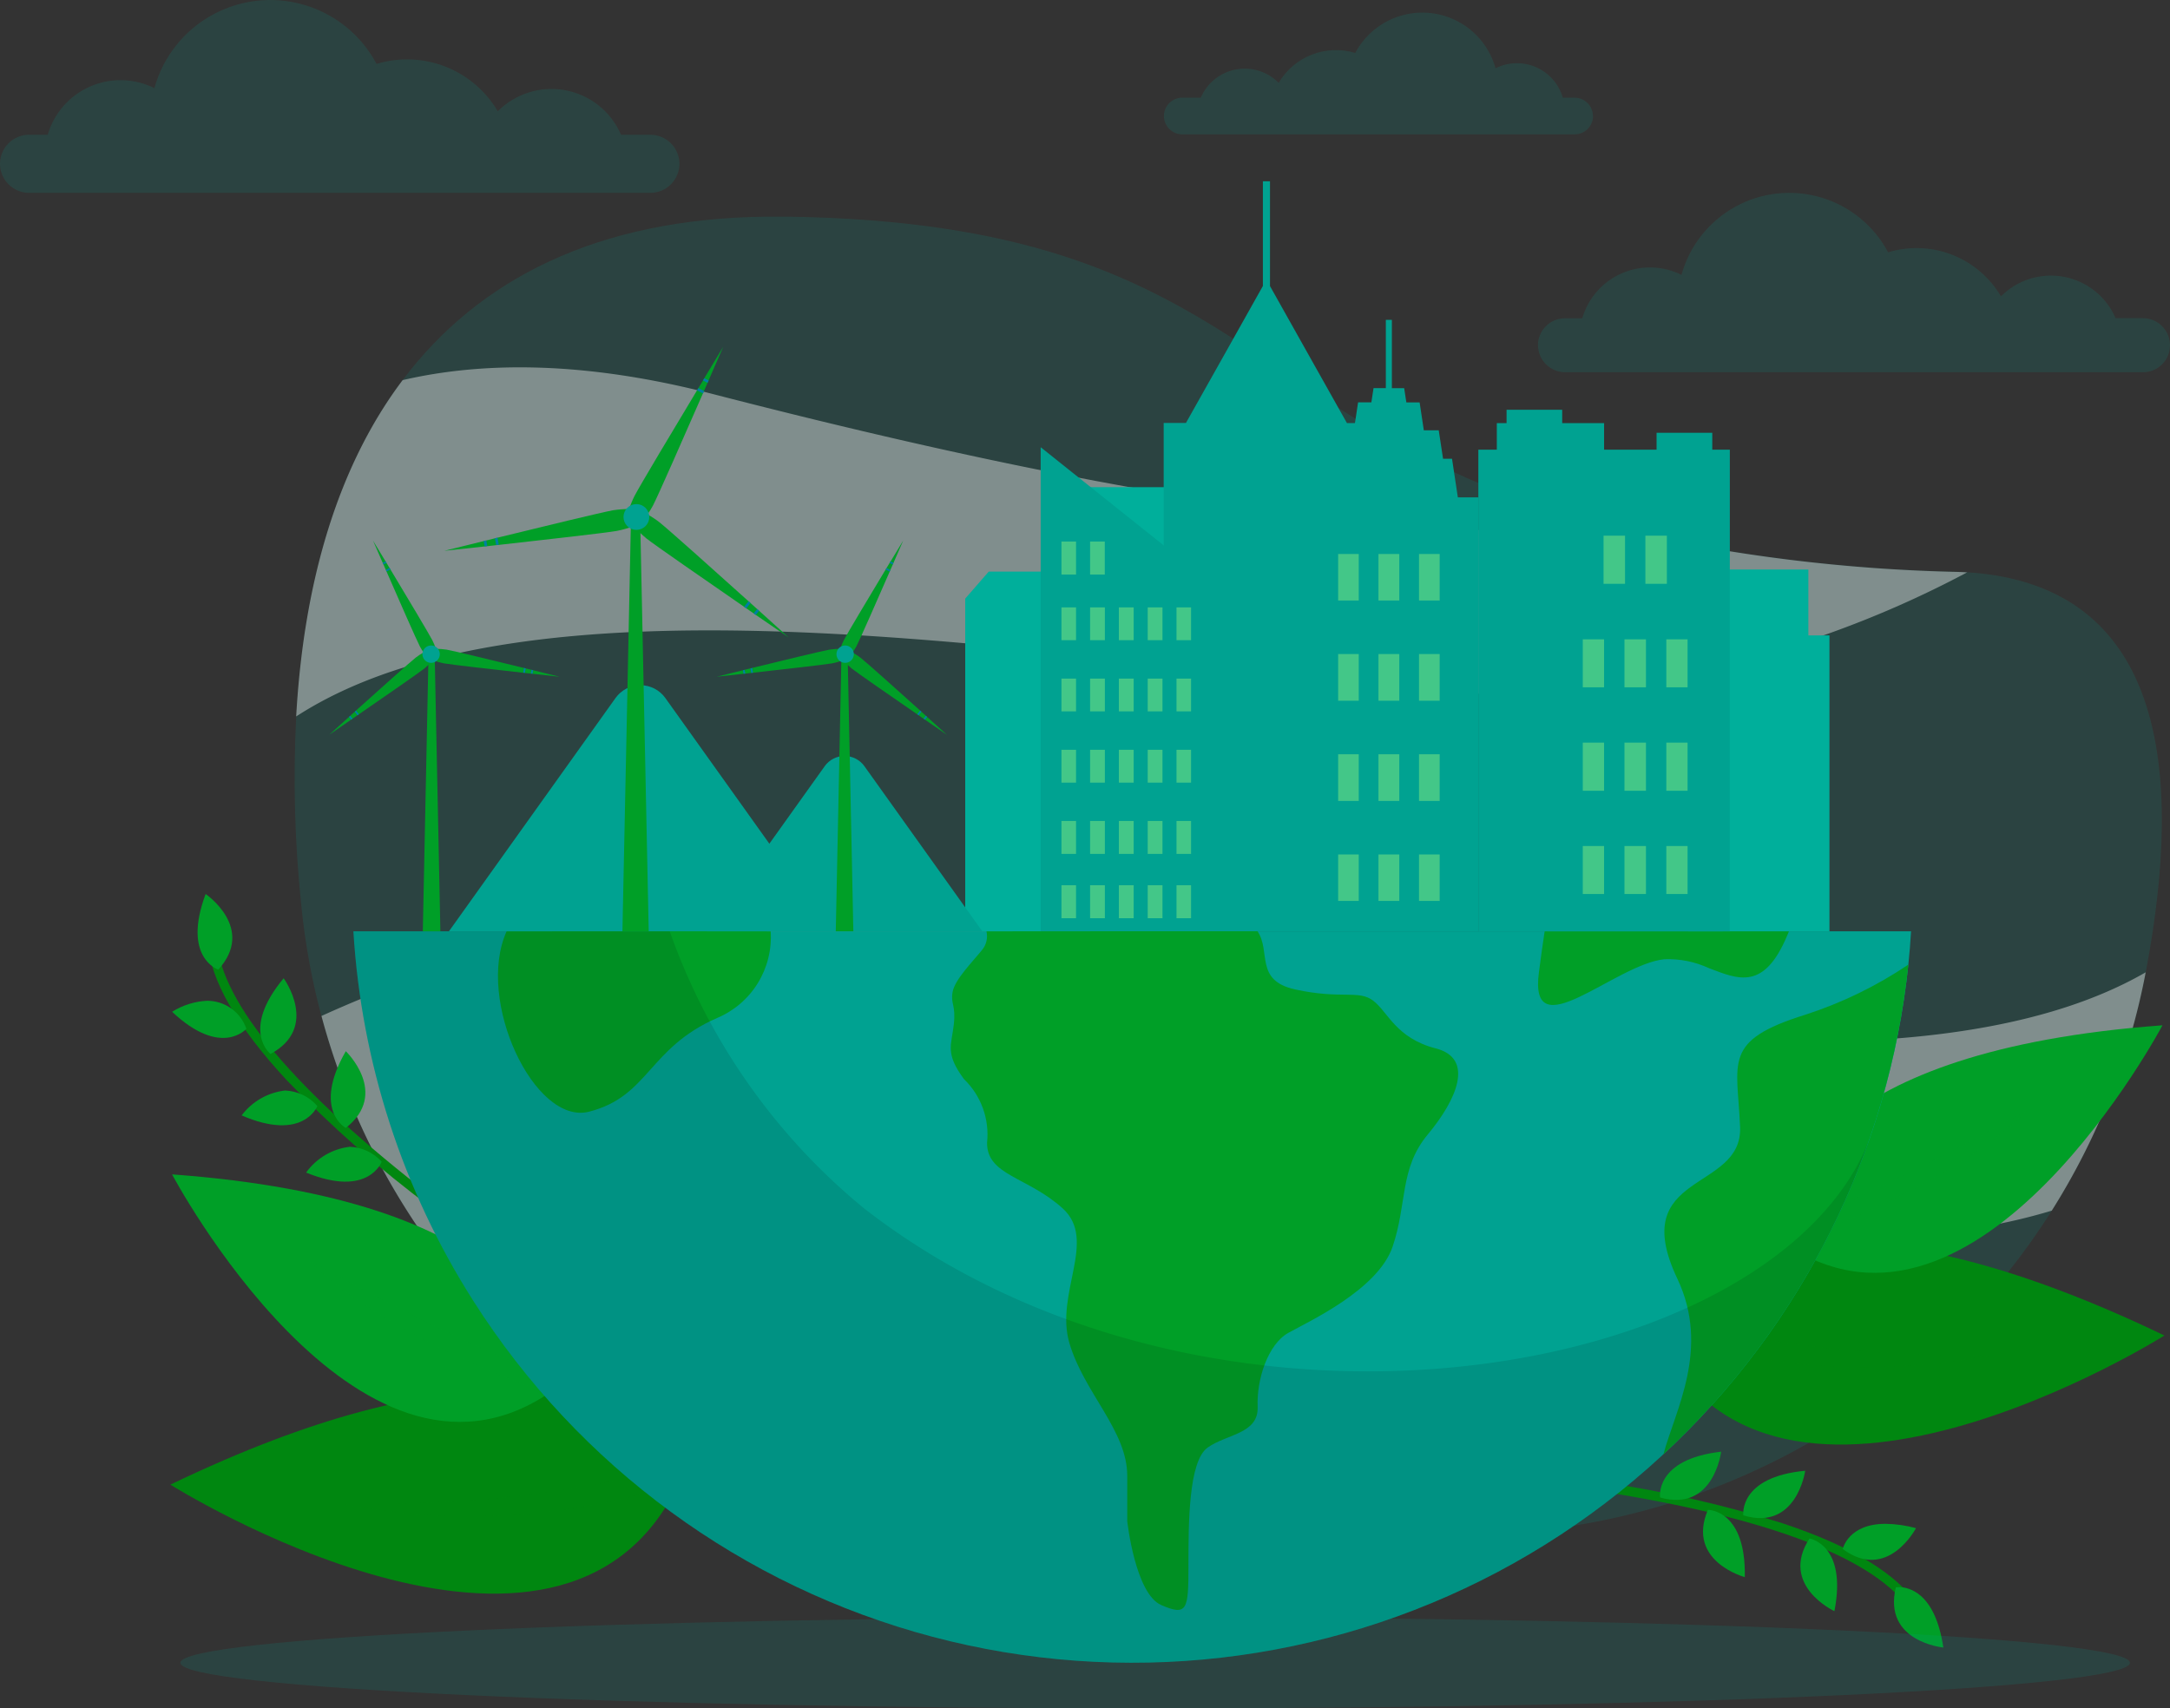 <svg id="Group_58577" data-name="Group 58577" xmlns="http://www.w3.org/2000/svg" xmlns:xlink="http://www.w3.org/1999/xlink" width="99.993" height="78.73" viewBox="0 0 99.993 78.73">
  <rect x="0" y="0" width="99.993" height="78.73" fill="#333333" stroke="none"/>
  <defs>
    <clipPath id="clip-path">
      <rect id="Rectangle_25095" data-name="Rectangle 25095" width="99.993" height="78.73" fill="none"/>
    </clipPath>
    <clipPath id="clip-path-3">
      <rect id="Rectangle_24898" data-name="Rectangle 24898" width="86.044" height="60.733" fill="none"/>
    </clipPath>
    <clipPath id="clip-path-4">
      <path id="Path_71293" data-name="Path 71293" d="M133.1,69.963s0,0,0,.005a31.64,31.64,0,0,1-4.329,10.988,32.052,32.052,0,0,1-27.1,14.92H80.057a32.021,32.021,0,0,1-23.178-9.927q-.391-.408-.767-.833a32.373,32.373,0,0,1-7.079-13.13,31.821,31.821,0,0,1-.91-4.944l-.012-.12a55.932,55.932,0,0,1-.239-8.745c.348-6.161,1.9-11.513,4.906-15.5,3.5-4.644,8.959-7.442,16.775-7.529.325,0,.652,0,.982,0,21.537.325,20.82,10.146,38.459,14.455a76.59,76.59,0,0,0,15.457,1.912c.145,0,.288.012.428.022,9.036.578,10.007,9.044,8.22,18.427" transform="translate(-47.795 -35.142)" fill="none"/>
    </clipPath>
    <linearGradient id="linear-gradient" x1="-0.369" y1="0.924" x2="-0.365" y2="0.924" gradientUnits="objectBoundingBox">
      <stop offset="0" stop-color="#005956"/>
      <stop offset="1" stop-color="#00a291"/>
    </linearGradient>
    <clipPath id="clip-path-5">
      <rect id="Rectangle_24899" data-name="Rectangle 24899" width="77.007" height="16.092" fill="none"/>
    </clipPath>
    <clipPath id="clip-path-6">
      <rect id="Rectangle_24900" data-name="Rectangle 24900" width="84.065" height="18.871" fill="none"/>
    </clipPath>
    <clipPath id="clip-path-7">
      <rect id="Rectangle_24902" data-name="Rectangle 24902" width="31.309" height="8.888" fill="none"/>
    </clipPath>
    <clipPath id="clip-path-8">
      <path id="Path_71296" data-name="Path 71296" d="M0,7.548A1.345,1.345,0,0,0,1.338,8.888H29.971a1.343,1.343,0,0,0,1.338-1.339,1.346,1.346,0,0,0-1.338-1.339H28.618a3.491,3.491,0,0,0-5.681-1.081,4.848,4.848,0,0,0-5.586-2.183A5.542,5.542,0,0,0,7.114,4.063,3.491,3.491,0,0,0,2.2,6.209H1.338A1.343,1.343,0,0,0,0,7.548" fill="none"/>
    </clipPath>
    <linearGradient id="linear-gradient-2" x1="-1.026" y1="2.846" x2="-0.998" y2="2.846" xlink:href="#linear-gradient"/>
    <clipPath id="clip-path-9">
      <rect id="Rectangle_24904" data-name="Rectangle 24904" width="19.774" height="5.613" fill="none"/>
    </clipPath>
    <clipPath id="clip-path-10">
      <path id="Path_71297" data-name="Path 71297" d="M208.649,6.805a.849.849,0,0,1-.845.846H189.72a.848.848,0,0,1-.845-.846.85.85,0,0,1,.845-.846h.855a2.2,2.2,0,0,1,3.588-.683A3.062,3.062,0,0,1,197.691,3.9a3.5,3.5,0,0,1,6.465.706,2.2,2.2,0,0,1,3.1,1.355h.544a.848.848,0,0,1,.845.846" transform="translate(-188.875 -2.038)" fill="none"/>
    </clipPath>
    <linearGradient id="linear-gradient-3" x1="-2.676" y1="12.128" x2="-2.661" y2="12.128" xlink:href="#linear-gradient"/>
    <clipPath id="clip-path-11">
      <rect id="Rectangle_24906" data-name="Rectangle 24906" width="29.12" height="8.266" fill="none"/>
    </clipPath>
    <clipPath id="clip-path-12">
      <path id="Path_71298" data-name="Path 71298" d="M249.586,38.32a1.251,1.251,0,0,0,1.244,1.246h26.632a1.243,1.243,0,0,0,.878-2.125,1.231,1.231,0,0,0-.878-.366H276.2a3.246,3.246,0,0,0-5.283-1.006,4.51,4.51,0,0,0-5.2-2.03,5.154,5.154,0,0,0-9.521,1.04,3.247,3.247,0,0,0-4.571,2h-.8a1.249,1.249,0,0,0-1.244,1.246" transform="translate(-249.586 -31.299)" fill="none"/>
    </clipPath>
    <linearGradient id="linear-gradient-4" x1="-8.454" y1="2.731" x2="-8.424" y2="2.731" xlink:href="#linear-gradient"/>
    <clipPath id="clip-path-13">
      <path id="Path_71299" data-name="Path 71299" d="M27.642,230.135s18.036,11.353,23.425-.067c.029-.061.057-.124.086-.187l0-.011a4.017,4.017,0,0,0-.383-.657c-.8-1.146-3.007-3.366-8.059-3.365-3.5,0-8.36,1.065-15.064,4.287" transform="translate(-27.642 -225.848)" fill="none"/>
    </clipPath>
    <linearGradient id="linear-gradient-5" x1="-0.266" y1="0.856" x2="-0.255" y2="0.856" gradientUnits="objectBoundingBox">
      <stop offset="0" stop-color="#62eb80"/>
      <stop offset="1" stop-color="#008710"/>
    </linearGradient>
    <clipPath id="clip-path-15">
      <rect id="Rectangle_24910" data-name="Rectangle 24910" width="15.593" height="2.411" fill="none"/>
    </clipPath>
    <clipPath id="clip-path-16">
      <path id="Path_71300" data-name="Path 71300" d="M71.113,238.357l.005.011c-.028.062-.057.125-.086.186a30.873,30.873,0,0,1-15.507.957c.156.005,8.977.267,15.2-1.811a4.03,4.03,0,0,1,.383.657" transform="translate(-55.525 -237.7)" fill="none"/>
    </clipPath>
    <linearGradient id="linear-gradient-6" x1="-0.988" y1="1.696" x2="-0.97" y2="1.696" xlink:href="#linear-gradient-5"/>
    <clipPath id="clip-path-17">
      <path id="Path_71301" data-name="Path 71301" d="M45.26,200.707q.161-.106.321-.223v-.01a3.287,3.287,0,0,0,0-.569c-.138-1.938-1.826-8.145-17.651-9.308,0,0,8.476,15.986,17.326,10.11" transform="translate(-27.934 -190.597)" fill="none"/>
    </clipPath>
    <linearGradient id="linear-gradient-7" x1="-0.232" y1="1.207" x2="-0.219" y2="1.207" gradientUnits="objectBoundingBox">
      <stop offset="0" stop-color="#86eb80"/>
      <stop offset="1" stop-color="#009f27"/>
    </linearGradient>
    <clipPath id="clip-path-19">
      <rect id="Rectangle_24914" data-name="Rectangle 24914" width="11.401" height="6.171" fill="none"/>
    </clipPath>
    <clipPath id="clip-path-20">
      <path id="Path_71302" data-name="Path 71302" d="M61.372,209.838a3.287,3.287,0,0,1,0,.569v.011q-.16.116-.322.223c-1.805-.657-8.017-3.066-11.066-6.171.141.079,8.28,4.611,11.391,5.369" transform="translate(-49.981 -204.469)" fill="none"/>
    </clipPath>
    <linearGradient id="linear-gradient-8" x1="-1.034" y1="2.141" x2="-1.012" y2="2.141" xlink:href="#linear-gradient-7"/>
    <clipPath id="clip-path-21">
      <path id="Path_71303" data-name="Path 71303" d="M33.867,152.044a.214.214,0,0,0-.195.229c.13,1.766,1.36,3.913,3.654,6.381A54.01,54.01,0,0,0,44,164.536l.012-.527c-6.283-4.842-9.7-8.892-9.914-11.77a.211.211,0,0,0-.21-.2h-.017" transform="translate(-33.672 -152.043)" fill="none"/>
    </clipPath>
    <linearGradient id="linear-gradient-9" x1="-0.706" y1="2.596" x2="-0.683" y2="2.596" xlink:href="#linear-gradient-5"/>
    <clipPath id="clip-path-22">
      <path id="Path_71304" data-name="Path 71304" d="M27.934,162.928c2.263,2.131,3.421.783,3.421.783a1.908,1.908,0,0,0-1.8-1.292,3.344,3.344,0,0,0-1.625.509" transform="translate(-27.934 -162.419)" fill="none"/>
    </clipPath>
    <linearGradient id="linear-gradient-10" x1="-1.739" y1="7.847" x2="-1.673" y2="7.847" xlink:href="#linear-gradient-7"/>
    <clipPath id="clip-path-23">
      <path id="Path_71305" data-name="Path 71305" d="M42.7,162.257c2.27-1.218.605-3.488.605-3.488-2,2.405-.605,3.488-.605,3.488" transform="translate(-42.225 -158.769)" fill="none"/>
    </clipPath>
    <linearGradient id="linear-gradient-11" x1="-3.098" y1="8.99" x2="-3.019" y2="8.99" xlink:href="#linear-gradient-7"/>
    <clipPath id="clip-path-24">
      <path id="Path_71306" data-name="Path 71306" d="M33.019,148.58c1.741-1.908-.583-3.485-.583-3.485-1.093,2.934.583,3.485.583,3.485" transform="translate(-32.066 -145.095)" fill="none"/>
    </clipPath>
    <linearGradient id="linear-gradient-12" x1="-2.359" y1="10.456" x2="-2.279" y2="10.456" xlink:href="#linear-gradient-7"/>
    <clipPath id="clip-path-25">
      <path id="Path_71307" data-name="Path 71307" d="M39.211,178.133c2.849,1.23,3.49-.43,3.49-.43a2.067,2.067,0,0,0-1.49-.718,2.926,2.926,0,0,0-2,1.148" transform="translate(-39.211 -176.985)" fill="none"/>
    </clipPath>
    <linearGradient id="linear-gradient-13" x1="-3.508" y1="7.33" x2="-3.42" y2="7.33" xlink:href="#linear-gradient-7"/>
    <clipPath id="clip-path-26">
      <path id="Path_71308" data-name="Path 71308" d="M54.359,174.143c2.029-1.594,0-3.537,0-3.537-1.559,2.715,0,3.537,0,3.537" transform="translate(-53.664 -170.606)" fill="none"/>
    </clipPath>
    <linearGradient id="linear-gradient-14" x1="-3.976" y1="8.285" x2="-3.897" y2="8.285" xlink:href="#linear-gradient-7"/>
    <clipPath id="clip-path-27">
      <path id="Path_71309" data-name="Path 71309" d="M49.679,187.315c2.872,1.176,3.481-.5,3.481-.5a2.081,2.081,0,0,0-1.47-.689,2.9,2.9,0,0,0-2.011,1.186" transform="translate(-49.679 -186.129)" fill="none"/>
    </clipPath>
    <linearGradient id="linear-gradient-15" x1="-3.281" y1="7.066" x2="-3.213" y2="7.066" xlink:href="#linear-gradient-7"/>
    <clipPath id="clip-path-28">
      <path id="Path_71310" data-name="Path 71310" d="M268.809,205.016a4.053,4.053,0,0,0-.383.657.076.076,0,0,1,0,.011c.028.063.057.125.086.187,5.389,11.42,23.424.067,23.424.067-6.7-3.223-11.566-4.287-15.064-4.287-5.05,0-7.256,2.219-8.058,3.365" transform="translate(-268.421 -201.651)" fill="none"/>
    </clipPath>
    <linearGradient id="linear-gradient-16" x1="-4.139" y1="1.033" x2="-4.124" y2="1.033" xlink:href="#linear-gradient-5"/>
    <clipPath id="clip-path-31">
      <path id="Path_71311" data-name="Path 71311" d="M268.426,214.159a.075.075,0,0,1,0,.011c.028.063.057.126.086.187a30.874,30.874,0,0,0,15.507.957c-.156.005-8.977.267-15.2-1.811a4.017,4.017,0,0,0-.384.657" transform="translate(-268.421 -213.502)" fill="none"/>
    </clipPath>
    <linearGradient id="linear-gradient-17" x1="-9.97" y1="1.54" x2="-9.935" y2="1.54" xlink:href="#linear-gradient-5"/>
    <clipPath id="clip-path-32">
      <path id="Path_71312" data-name="Path 71312" d="M288.737,175.707a3.258,3.258,0,0,0,0,.569v.011c.107.077.214.152.322.223,8.851,5.876,17.326-10.11,17.326-10.11-15.825,1.163-17.513,7.37-17.651,9.308" transform="translate(-288.726 -166.399)" fill="none"/>
    </clipPath>
    <linearGradient id="linear-gradient-18" x1="-3.371" y1="1.524" x2="-3.359" y2="1.524" xlink:href="#linear-gradient-7"/>
    <clipPath id="clip-path-35">
      <path id="Path_71313" data-name="Path 71313" d="M288.737,185.64a3.258,3.258,0,0,0,0,.569v.01c.107.078.214.152.322.223,1.805-.657,8.017-3.066,11.066-6.171-.141.079-8.28,4.61-11.391,5.369" transform="translate(-288.726 -180.271)" fill="none"/>
    </clipPath>
    <linearGradient id="linear-gradient-19" x1="-7.685" y1="2.385" x2="-7.659" y2="2.385" xlink:href="#linear-gradient-7"/>
    <clipPath id="clip-path-36">
      <path id="Path_71314" data-name="Path 71314" d="M259.81,240.971c7.8,1.221,12.717,3.122,14.283,5.535a.21.21,0,0,0,.292.062.214.214,0,0,0,.061-.295c-.964-1.486-3.075-2.776-6.274-3.835a53.247,53.247,0,0,0-8.362-1.9Z" transform="translate(-259.81 -240.541)" fill="none"/>
    </clipPath>
    <linearGradient id="linear-gradient-20" x1="-4.789" y1="1.033" x2="-4.771" y2="1.033" xlink:href="#linear-gradient-5"/>
    <clipPath id="clip-path-37">
      <path id="Path_71315" data-name="Path 71315" d="M299.029,248.465c2.065,1.539,3.376-.96,3.376-.96a5.624,5.624,0,0,0-1.4-.2c-1.73,0-1.976,1.161-1.976,1.161" transform="translate(-299.029 -247.304)" fill="none"/>
    </clipPath>
    <linearGradient id="linear-gradient-21" x1="-23.264" y1="2.266" x2="-23.186" y2="2.266" xlink:href="#linear-gradient-7"/>
    <clipPath id="clip-path-38">
      <path id="Path_71316" data-name="Path 71316" d="M293.723,253.042c.6-3.071-1.148-3.349-1.148-3.349-1.4,2.161,1.148,3.349,1.148,3.349" transform="translate(-292.154 -249.693)" fill="none"/>
    </clipPath>
    <linearGradient id="linear-gradient-22" x1="-18.797" y1="1.896" x2="-18.731" y2="1.896" xlink:href="#linear-gradient-7"/>
    <clipPath id="clip-path-39">
      <path id="Path_71317" data-name="Path 71317" d="M307.43,257.588c-.608,2.511,2.188,2.775,2.188,2.775-.376-2.562-1.626-2.784-2.048-2.784a.847.847,0,0,0-.14.01" transform="translate(-307.344 -257.578)" fill="none"/>
    </clipPath>
    <linearGradient id="linear-gradient-23" x1="-22.55" y1="1.599" x2="-22.476" y2="1.599" xlink:href="#linear-gradient-7"/>
    <clipPath id="clip-path-40">
      <path id="Path_71318" data-name="Path 71318" d="M282.886,240.752c2.457.746,2.852-2.056,2.852-2.056-3.09.293-2.852,2.056-2.852,2.056" transform="translate(-282.882 -238.696)" fill="none"/>
    </clipPath>
    <linearGradient id="linear-gradient-24" x1="-21.815" y1="3.273" x2="-21.737" y2="3.273" xlink:href="#linear-gradient-7"/>
    <clipPath id="clip-path-41">
      <path id="Path_71319" data-name="Path 71319" d="M276.579,245.045c-1.011,2.374,1.7,3.1,1.7,3.1.059-3.07-1.637-3.1-1.7-3.1h0" transform="translate(-276.353 -245.045)" fill="none"/>
    </clipPath>
    <linearGradient id="linear-gradient-25" x1="-19.809" y1="2.387" x2="-19.736" y2="2.387" xlink:href="#linear-gradient-7"/>
    <clipPath id="clip-path-42">
      <path id="Path_71320" data-name="Path 71320" d="M269.379,237.711c2.471.7,2.813-2.11,2.813-2.11-3.084.352-2.813,2.11-2.813,2.11" transform="translate(-269.373 -235.601)" fill="none"/>
    </clipPath>
    <linearGradient id="linear-gradient-26" x1="-18.864" y1="3.04" x2="-18.793" y2="3.04" xlink:href="#linear-gradient-7"/>
    <clipPath id="clip-path-44">
      <rect id="Rectangle_24939" data-name="Rectangle 24939" width="89.832" height="4.195" fill="none"/>
    </clipPath>
    <clipPath id="clip-path-45">
      <path id="Path_71321" data-name="Path 71321" d="M119.1,264.579c0,1.159-20.11,2.1-44.916,2.1s-44.916-.939-44.916-2.1,20.11-2.1,44.916-2.1,44.916.939,44.916,2.1" transform="translate(-29.265 -262.481)" fill="none"/>
    </clipPath>
    <linearGradient id="linear-gradient-27" x1="-5.191" y1="0.523" x2="-5.16" y2="0.523" xlink:href="#linear-gradient"/>
    <clipPath id="clip-path-46">
      <path id="Path_71322" data-name="Path 71322" d="M57.347,151.143a35.756,35.756,0,0,0,5.518,17.018h0a35.977,35.977,0,0,0,64.318-7.368q.231-.654.434-1.319c.049-.159.1-.319.143-.479a35.823,35.823,0,0,0,1.24-6.318q.079-.763.124-1.535Z" transform="translate(-57.347 -151.143)" fill="none"/>
    </clipPath>
    <linearGradient id="linear-gradient-28" x1="-0.227" y1="1.062" x2="-0.223" y2="1.062" xlink:href="#linear-gradient"/>
    <clipPath id="clip-path-47">
      <path id="Path_71323" data-name="Path 71323" d="M81.2,151.143c-1.439,3.181,1.287,8.957,3.8,8.314,2.766-.709,2.723-2.933,5.9-4.318a4.044,4.044,0,0,0,2.467-4Z" transform="translate(-80.798 -151.143)" fill="none"/>
    </clipPath>
    <linearGradient id="linear-gradient-29" x1="-2.636" y1="2.777" x2="-2.605" y2="2.777" xlink:href="#linear-gradient-7"/>
    <clipPath id="clip-path-48">
      <path id="Path_71324" data-name="Path 71324" d="M155.928,151.145a.989.989,0,0,1-.2.858c-.418.523-1.254,1.359-1.358,1.933s.157.574.053,1.514-.418,1.307.47,2.508a3.545,3.545,0,0,1,1.064,2.925c-.019,1.515,1.862,1.567,3.481,3.03s-.366,3.919.314,6.216,2.664,4.023,2.664,6.113v2.089s.366,3.344,1.567,3.866,1.253.208,1.253-1.777,0-4.859.889-5.485,2.351-.627,2.3-1.881.471-2.874,1.411-3.4,4.127-1.985,4.806-3.97.314-3.605,1.62-5.172,2.194-3.5.366-3.971-2.194-1.672-2.874-2.194-1.462-.052-3.6-.522c-1.884-.413-1.1-1.744-1.738-2.687Z" transform="translate(-154.283 -151.145)" fill="none"/>
    </clipPath>
    <linearGradient id="linear-gradient-30" x1="-1.246" y1="1.304" x2="-1.237" y2="1.304" xlink:href="#linear-gradient-7"/>
    <clipPath id="clip-path-49">
      <path id="Path_71325" data-name="Path 71325" d="M276.479,158.854c-3.855,1.2-3.132,2.168-3.012,5.18s-5.243,2.03-2.891,6.987c1.534,3.233-.112,6.093-.64,8.092a35.871,35.871,0,0,0,11.287-22.568,18.927,18.927,0,0,1-4.744,2.309" transform="translate(-269.936 -156.545)" fill="none"/>
    </clipPath>
    <linearGradient id="linear-gradient-31" x1="-3.079" y1="2.225" x2="-3.066" y2="2.225" xlink:href="#linear-gradient-7"/>
    <clipPath id="clip-path-50">
      <path id="Path_71326" data-name="Path 71326" d="M249.89,151.145c-.083.526-.164,1.134-.264,1.888-.482,3.61,3.49-.361,5.777-.6a4.47,4.47,0,0,1,2.061.413c1.36.519,2.533,1.037,3.6-1.5.028-.068.056-.135.084-.2Z" transform="translate(-249.586 -151.145)" fill="none"/>
    </clipPath>
    <linearGradient id="linear-gradient-32" x1="-12.971" y1="3.237" x2="-12.921" y2="3.237" xlink:href="#linear-gradient-7"/>
    <clipPath id="clip-path-52">
      <rect id="Rectangle_24946" data-name="Rectangle 24946" width="69.836" height="33.718" fill="none"/>
    </clipPath>
    <clipPath id="clip-path-53">
      <path id="Path_71328" data-name="Path 71328" d="M172.128,79.072V82.53h-1.106V98.044h7.427V82.53h-1.106V79.072Z" transform="translate(-171.022 -79.072)" fill="none"/>
    </clipPath>
    <linearGradient id="linear-gradient-33" x1="-6.539" y1="2.966" x2="-6.501" y2="2.966" gradientUnits="objectBoundingBox">
      <stop offset="0" stop-color="#005956"/>
      <stop offset="1" stop-color="#00af9b"/>
    </linearGradient>
    <clipPath id="clip-path-54">
      <path id="Path_71329" data-name="Path 71329" d="M274.86,92.426v3.039h-.972V109.1h6.527V95.465h-.972V92.426Z" transform="translate(-273.888 -92.426)" fill="none"/>
    </clipPath>
    <linearGradient id="linear-gradient-34" x1="-4.168" y1="5.652" x2="-4.151" y2="5.652" xlink:href="#linear-gradient-33"/>
    <clipPath id="clip-path-55">
      <path id="Path_71330" data-name="Path 71330" d="M157.717,92.762l-1.085,1.246V109.34h5.76V94.008l-1.023-1.246Z" transform="translate(-156.632 -92.762)" fill="none"/>
    </clipPath>
    <linearGradient id="linear-gradient-35" x1="-7.722" y1="3.16" x2="-7.672" y2="3.16" xlink:href="#linear-gradient-33"/>
    <clipPath id="clip-path-57">
      <path id="Path_71331" data-name="Path 71331" d="M241.2,66.505v.616h-.449v1.222H239.9v22.2h11.588v-22.2h-.809v-.778h-2.566v.778h-2.419V67.121h-1.931v-.616Z" transform="translate(-239.9 -66.505)" fill="none"/>
    </clipPath>
    <linearGradient id="linear-gradient-36" x1="-5.879" y1="2.49" x2="-5.854" y2="2.49" xlink:href="#linear-gradient"/>
    <clipPath id="clip-path-58">
      <path id="Path_71332" data-name="Path 71332" d="M193.406,29.417v4.826l-1.691,3.013-1.855,3.3h-1.027V63.982h9.472V40.561h-1.027l-1.854-3.3-1.691-3.013V29.417Z" transform="translate(-188.834 -29.417)" fill="none"/>
    </clipPath>
    <linearGradient id="linear-gradient-37" x1="-5.661" y1="2.036" x2="-5.631" y2="2.036" xlink:href="#linear-gradient"/>
    <clipPath id="clip-path-59">
      <path id="Path_71333" data-name="Path 71333" d="M214.7,51.91v3.146h-.567l-.1.657h-.612L213.227,57h-.688l-.2,1.313h-.413l-.267,1.778h-1v20h8.314v-20h-.955l-.268-1.778h-.413l-.2-1.313h-.687l-.193-1.284h-.612l-.1-.657h-.567V51.91Z" transform="translate(-210.661 -51.91)" fill="none"/>
    </clipPath>
    <linearGradient id="linear-gradient-38" x1="-7.195" y1="2.271" x2="-7.161" y2="2.271" xlink:href="#linear-gradient"/>
    <clipPath id="clip-path-61">
      <rect id="Rectangle_24980" data-name="Rectangle 24980" width="4.695" height="16.004" fill="none"/>
    </clipPath>
    <clipPath id="clip-path-62">
      <rect id="Rectangle_24957" data-name="Rectangle 24957" width="0.959" height="2.15" fill="none"/>
    </clipPath>
    <clipPath id="clip-path-74">
      <path id="Path_71334" data-name="Path 71334" d="M168.874,94.9h7.892V78.892l-7.892-6.3Z" transform="translate(-168.874 -72.597)" fill="none"/>
    </clipPath>
    <linearGradient id="linear-gradient-39" x1="-6.076" y1="2.606" x2="-6.04" y2="2.606" xlink:href="#linear-gradient"/>
    <clipPath id="clip-path-76">
      <rect id="Rectangle_24993" data-name="Rectangle 24993" width="5.991" height="1.528" fill="none"/>
    </clipPath>
    <clipPath id="clip-path-77">
      <rect id="Rectangle_24984" data-name="Rectangle 24984" width="0.681" height="1.528" fill="none"/>
    </clipPath>
    <clipPath id="clip-path-82">
      <rect id="Rectangle_24998" data-name="Rectangle 24998" width="2.009" height="1.527" fill="none"/>
    </clipPath>
    <clipPath id="clip-path-83">
      <rect id="Rectangle_24995" data-name="Rectangle 24995" width="0.681" height="1.527" fill="none"/>
    </clipPath>
    <clipPath id="clip-path-85">
      <rect id="Rectangle_25009" data-name="Rectangle 25009" width="5.991" height="1.527" fill="none"/>
    </clipPath>
    <clipPath id="clip-path-109">
      <path id="Path_71335" data-name="Path 71335" d="M252.339,81.978v3.758h-1.2v15.882h8.074V85.737h-1.2V81.978Z" transform="translate(-251.137 -81.978)" fill="none"/>
    </clipPath>
    <linearGradient id="linear-gradient-40" x1="-8.833" y1="2.823" x2="-8.798" y2="2.823" xlink:href="#linear-gradient"/>
    <clipPath id="clip-path-111">
      <rect id="Rectangle_25063" data-name="Rectangle 25063" width="4.847" height="11.755" fill="none"/>
    </clipPath>
    <clipPath id="clip-path-112">
      <rect id="Rectangle_25046" data-name="Rectangle 25046" width="0.99" height="2.219" fill="none"/>
    </clipPath>
    <clipPath id="clip-path-123">
      <path id="Path_71336" data-name="Path 71336" d="M120.13,123.165l-5.432,7.608h12.694l-5.432-7.608a1.125,1.125,0,0,0-1.831,0" transform="translate(-114.698 -122.694)" fill="none"/>
    </clipPath>
    <linearGradient id="linear-gradient-41" x1="-2.165" y1="3.202" x2="-2.146" y2="3.202" xlink:href="#linear-gradient"/>
    <clipPath id="clip-path-124">
      <path id="Path_71337" data-name="Path 71337" d="M80.526,111.806l-7.674,10.748H90.5l-7.674-10.748a1.41,1.41,0,0,0-2.3,0" transform="translate(-72.852 -111.215)" fill="none"/>
    </clipPath>
    <linearGradient id="linear-gradient-42" x1="-1.277" y1="2.533" x2="-1.26" y2="2.533" xlink:href="#linear-gradient"/>
    <clipPath id="clip-path-125">
      <path id="Path_71338" data-name="Path 71338" d="M101.407,83.176l-.4,19.3h1.212l-.4-19.3Z" transform="translate(-101.009 -83.176)" fill="none"/>
    </clipPath>
    <linearGradient id="linear-gradient-43" x1="-23.672" y1="2.855" x2="-23.438" y2="2.855" xlink:href="#linear-gradient-7"/>
    <clipPath id="clip-path-126">
      <path id="Path_71339" data-name="Path 71339" d="M80.622,82.605a5.129,5.129,0,0,0-.746.059c-.489.087-3.231.751-5.32,1.263l-.12.029-.4.1-.12.029-1.813.447,1.856-.2.122-.013.409-.046.122-.013c2.138-.238,4.942-.557,5.431-.643a4.853,4.853,0,0,0,.8-.228l-.113-.531-.053-.247h-.053" transform="translate(-72.104 -82.604)" fill="none"/>
    </clipPath>
    <linearGradient id="linear-gradient-44" x1="-2.277" y1="14.848" x2="-2.245" y2="14.848" xlink:href="#linear-gradient-7"/>
    <clipPath id="clip-path-127">
      <path id="Path_71340" data-name="Path 71340" d="M105.427,57.74l-.064.105-.212.352-.064.106c-1.119,1.86-2.644,4.408-2.878,4.862a4.322,4.322,0,0,0-.248.6c-.018.054-.036.11-.055.169l.161.076.387.183.17.081c.065-.088.127-.175.185-.26a4.115,4.115,0,0,0,.252-.412c.235-.454,1.43-3.174,2.3-5.163l.049-.113.164-.376.049-.113c.388-.89.664-1.525.672-1.544-.011.018-.369.611-.87,1.443" transform="translate(-101.907 -56.297)" fill="none"/>
    </clipPath>
    <linearGradient id="linear-gradient-45" x1="-2.928" y1="8.56" x2="-2.897" y2="8.56" xlink:href="#linear-gradient-7"/>
    <clipPath id="clip-path-128">
      <path id="Path_71341" data-name="Path 71341" d="M103.148,83.444l-.274.373a5.447,5.447,0,0,0,.576.557c.392.309,2.728,1.926,4.5,3.148l.1.07.338.233.1.07c.846.582,1.468,1.009,1.516,1.041-.045-.041-.6-.546-1.365-1.232l-.091-.082-.305-.274-.092-.083c-1.6-1.441-3.719-3.336-4.111-3.645a4.274,4.274,0,0,0-.542-.356l-.158-.088Z" transform="translate(-102.874 -83.177)" fill="none"/>
    </clipPath>
    <linearGradient id="linear-gradient-46" x1="-3.095" y1="6.228" x2="-3.064" y2="6.228" xlink:href="#linear-gradient-7"/>
    <clipPath id="clip-path-129">
      <path id="Path_71342" data-name="Path 71342" d="M101.179,82.406a.594.594,0,1,0,.594-.593.594.594,0,0,0-.594.593" transform="translate(-101.179 -81.813)" fill="none"/>
    </clipPath>
    <linearGradient id="linear-gradient-47" x1="-23.846" y1="46.073" x2="-23.61" y2="46.073" xlink:href="#linear-gradient"/>
    <clipPath id="clip-path-130">
      <path id="Path_71343" data-name="Path 71343" d="M101.906,82.927a.387.387,0,1,0,.387-.387.388.388,0,0,0-.387.387" transform="translate(-101.906 -82.54)" fill="none"/>
    </clipPath>
    <linearGradient id="linear-gradient-48" x1="-37.369" y1="71.429" x2="-37.002" y2="71.429" xlink:href="#linear-gradient"/>
    <clipPath id="clip-path-131">
      <path id="Path_71344" data-name="Path 71344" d="M90.931,72.219l.1.07q.077-.094.151-.19l-.091-.082q-.079.1-.161.2M78.49,68.885c.013.082.027.163.043.243l.122-.013c-.016-.086-.032-.172-.045-.259l-.12.029m10.106-7.4q.107.052.212.109l.049-.113c-.065-.035-.131-.069-.2-.1l-.064.105" transform="translate(-78.49 -61.38)" fill="none"/>
    </clipPath>
    <linearGradient id="linear-gradient-49" x1="-1.401" y1="3.995" x2="-1.382" y2="3.995" gradientUnits="objectBoundingBox">
      <stop offset="0" stop-color="#00b1c9"/>
      <stop offset="1" stop-color="#007ea4"/>
    </linearGradient>
    <clipPath id="clip-path-132">
      <path id="Path_71345" data-name="Path 71345" d="M91.8,73.068l.1.07c.067-.08.131-.161.194-.244L92,72.811c-.066.088-.133.173-.2.257M80.317,69.911q.023.156.055.31l.122-.013q-.033-.162-.057-.326l-.12.029m9.312-6.816q.139.067.274.14l.049-.113c-.085-.046-.172-.09-.26-.133l-.064.106" transform="translate(-80.317 -62.989)" fill="none"/>
    </clipPath>
    <linearGradient id="linear-gradient-50" x1="-1.549" y1="4.258" x2="-1.529" y2="4.258" xlink:href="#linear-gradient-49"/>
    <clipPath id="clip-path-133">
      <path id="Path_71346" data-name="Path 71346" d="M135.89,105.685l-.266,12.909h.81l-.266-12.909Z" transform="translate(-135.624 -105.685)" fill="none"/>
    </clipPath>
    <linearGradient id="linear-gradient-51" x1="-47.537" y1="3.774" x2="-47.186" y2="3.774" xlink:href="#linear-gradient-7"/>
    <clipPath id="clip-path-134">
      <path id="Path_71347" data-name="Path 71347" d="M121.987,105.3a3.411,3.411,0,0,0-.5.039c-.327.058-2.161.5-3.558.844l-.08.02-.267.065-.08.02-1.213.3,1.241-.137.082-.009.273-.03.082-.009c1.431-.159,3.306-.372,3.633-.43a3.233,3.233,0,0,0,.534-.152l-.076-.355-.035-.165h-.036" transform="translate(-116.29 -105.302)" fill="none"/>
    </clipPath>
    <linearGradient id="linear-gradient-52" x1="-5.506" y1="19.531" x2="-5.459" y2="19.531" xlink:href="#linear-gradient-7"/>
    <clipPath id="clip-path-135">
      <path id="Path_71348" data-name="Path 71348" d="M138.579,88.672l-.043.07-.141.235-.043.071c-.748,1.244-1.768,2.948-1.925,3.252a2.89,2.89,0,0,0-.166.4l-.037.113.108.051.259.122.114.054c.043-.059.085-.117.124-.174A2.688,2.688,0,0,0,137,92.6c.157-.3.956-2.123,1.538-3.454l.033-.076.11-.251.033-.076c.26-.595.444-1.02.449-1.033l-.582.965" transform="translate(-136.224 -87.707)" fill="none"/>
    </clipPath>
    <linearGradient id="linear-gradient-53" x1="-6.111" y1="10.993" x2="-6.064" y2="10.993" xlink:href="#linear-gradient-7"/>
    <clipPath id="clip-path-136">
      <path id="Path_71349" data-name="Path 71349" d="M137.054,105.864l-.183.25a3.7,3.7,0,0,0,.385.373c.262.206,1.825,1.288,3.012,2.106l.068.047.226.156.068.047,1.014.7-.913-.824-.061-.055-.2-.184-.061-.055c-1.072-.964-2.488-2.232-2.75-2.438a2.841,2.841,0,0,0-.363-.238l-.106-.059Z" transform="translate(-136.871 -105.685)" fill="none"/>
    </clipPath>
    <linearGradient id="linear-gradient-54" x1="-6.264" y1="8.172" x2="-6.217" y2="8.172" xlink:href="#linear-gradient-7"/>
    <clipPath id="clip-path-137">
      <path id="Path_71350" data-name="Path 71350" d="M135.737,105.17a.4.4,0,1,0,.4-.4.4.4,0,0,0-.4.4" transform="translate(-135.737 -104.773)" fill="none"/>
    </clipPath>
    <linearGradient id="linear-gradient-55" x1="-47.834" y1="60.799" x2="-47.481" y2="60.799" xlink:href="#linear-gradient"/>
    <clipPath id="clip-path-138">
      <path id="Path_71351" data-name="Path 71351" d="M136.224,105.519a.259.259,0,1,0,.259-.259.259.259,0,0,0-.259.259" transform="translate(-136.224 -105.26)" fill="none"/>
    </clipPath>
    <linearGradient id="linear-gradient-56" x1="-74.725" y1="94.347" x2="-74.176" y2="94.347" xlink:href="#linear-gradient"/>
    <clipPath id="clip-path-139">
      <path id="Path_71352" data-name="Path 71352" d="M128.883,98.356l.068.047c.034-.041.068-.084.1-.127l-.061-.055c-.035.046-.071.091-.108.135m-8.321-2.229q.013.082.028.162l.082-.009c-.011-.057-.021-.115-.03-.173l-.08.02m6.759-4.949c.048.023.1.047.142.073l.033-.076c-.044-.023-.088-.046-.132-.068l-.043.07" transform="translate(-120.562 -91.107)" fill="none"/>
    </clipPath>
    <linearGradient id="linear-gradient-57" x1="-3.319" y1="5.105" x2="-3.291" y2="5.105" xlink:href="#linear-gradient-49"/>
    <clipPath id="clip-path-140">
      <path id="Path_71353" data-name="Path 71353" d="M129.465,98.924l.068.047c.045-.054.087-.108.129-.164l-.061-.055c-.044.058-.089.116-.136.172m-7.681-2.112c.01.07.022.139.036.208l.082-.009c-.014-.072-.027-.145-.038-.218l-.08.02m6.228-4.559q.093.044.184.094l.033-.076c-.057-.031-.115-.06-.174-.089l-.043.071" transform="translate(-121.784 -92.183)" fill="none"/>
    </clipPath>
    <linearGradient id="linear-gradient-58" x1="-3.613" y1="5.454" x2="-3.582" y2="5.454" xlink:href="#linear-gradient-49"/>
    <clipPath id="clip-path-141">
      <path id="Path_71354" data-name="Path 71354" d="M68.876,105.685l-.266,12.909h.81l-.266-12.909Z" transform="translate(-68.61 -105.685)" fill="none"/>
    </clipPath>
    <linearGradient id="linear-gradient-59" x1="-24.048" y1="3.774" x2="-23.698" y2="3.774" xlink:href="#linear-gradient-7"/>
    <clipPath id="clip-path-142">
      <path id="Path_71355" data-name="Path 71355" d="M70.292,105.467l-.076.355a3.239,3.239,0,0,0,.533.152c.327.058,2.2.271,3.633.43l.082.009.273.03.082.009,1.242.137-1.213-.3-.08-.02-.267-.065-.08-.02c-1.4-.342-3.231-.787-3.558-.844a3.416,3.416,0,0,0-.5-.039h-.035Z" transform="translate(-70.216 -105.302)" fill="none"/>
    </clipPath>
    <linearGradient id="linear-gradient-60" x1="-8.528" y1="8.552" x2="-8.416" y2="8.552" xlink:href="#linear-gradient-7"/>
    <clipPath id="clip-path-143">
      <path id="Path_71356" data-name="Path 71356" d="M60.972,88.74l.033.076.11.251.033.076c.581,1.331,1.38,3.15,1.538,3.454a2.841,2.841,0,0,0,.169.275c.039.056.08.114.124.174l.114-.054.259-.122.108-.051c-.012-.04-.025-.078-.037-.113a2.928,2.928,0,0,0-.165-.4c-.157-.3-1.177-2.008-1.925-3.252l-.043-.071-.142-.235-.043-.07-.582-.965c.005.013.19.438.45,1.033" transform="translate(-60.522 -87.707)" fill="none"/>
    </clipPath>
    <linearGradient id="linear-gradient-61" x1="-3.326" y1="8.923" x2="-3.268" y2="8.923" xlink:href="#linear-gradient-7"/>
    <clipPath id="clip-path-144">
      <path id="Path_71357" data-name="Path 71357" d="M57.761,105.744a2.857,2.857,0,0,0-.362.238c-.262.207-1.678,1.475-2.75,2.438l-.061.055-.2.184-.061.055-.913.824,1.014-.7.068-.047.226-.156.068-.047c1.187-.817,2.75-1.9,3.011-2.106a3.728,3.728,0,0,0,.385-.373l-.183-.25-.131-.179-.106.059" transform="translate(-53.41 -105.685)" fill="none"/>
    </clipPath>
    <linearGradient id="linear-gradient-62" x1="-2.378" y1="8.172" x2="-2.331" y2="8.172" xlink:href="#linear-gradient-7"/>
    <clipPath id="clip-path-145">
      <path id="Path_71358" data-name="Path 71358" d="M68.553,105.17a.4.4,0,1,0,.4-.4.4.4,0,0,0-.4.4" transform="translate(-68.553 -104.773)" fill="none"/>
    </clipPath>
    <linearGradient id="linear-gradient-63" x1="-24.154" y1="60.799" x2="-23.802" y2="60.799" xlink:href="#linear-gradient"/>
    <clipPath id="clip-path-146">
      <path id="Path_71359" data-name="Path 71359" d="M69.039,105.519a.259.259,0,1,0,.259-.259.259.259,0,0,0-.259.259" transform="translate(-69.039 -105.26)" fill="none"/>
    </clipPath>
    <linearGradient id="linear-gradient-64" x1="-37.871" y1="94.346" x2="-37.323" y2="94.346" xlink:href="#linear-gradient"/>
    <clipPath id="clip-path-147">
      <path id="Path_71360" data-name="Path 71360" d="M56.626,98.276c.033.043.066.085.1.127l.068-.047q-.055-.067-.108-.135l-.061.055m8.38-2,.082.009q.016-.08.029-.162l-.08-.02q-.013.087-.03.173m-6.824-5.105.033.076q.07-.038.142-.073l-.043-.07c-.045.022-.089.044-.132.068" transform="translate(-56.626 -91.107)" fill="none"/>
    </clipPath>
    <linearGradient id="linear-gradient-65" x1="-1.4" y1="5.388" x2="-1.374" y2="5.388" xlink:href="#linear-gradient-49"/>
    <clipPath id="clip-path-148">
      <path id="Path_71361" data-name="Path 71361" d="M57.559,98.808c.042.056.085.11.13.164l.068-.047c-.047-.056-.092-.113-.136-.172l-.061.055m7.76-1.8.082.009q.021-.1.036-.208l-.08-.02c-.011.073-.024.146-.038.218m-6.326-4.739.033.076c.06-.033.121-.064.183-.094l-.043-.071c-.059.028-.117.058-.174.089" transform="translate(-57.559 -92.183)" fill="none"/>
    </clipPath>
    <linearGradient id="linear-gradient-66" x1="-1.542" y1="5.752" x2="-1.514" y2="5.752" xlink:href="#linear-gradient-49"/>
  </defs>
  <g id="Group_58576" data-name="Group 58576" clip-path="url(#clip-path)">
    <g id="Group_58239" data-name="Group 58239">
      <g id="Group_58238" data-name="Group 58238" clip-path="url(#clip-path)">
        <g id="Group_58216" data-name="Group 58216" transform="translate(13.572 9.979)" opacity="0.15">
          <g id="Group_58215" data-name="Group 58215">
            <g id="Group_58214" data-name="Group 58214" clip-path="url(#clip-path-3)">
              <g id="Group_58213" data-name="Group 58213" transform="translate(0 0)">
                <g id="Group_58212" data-name="Group 58212" clip-path="url(#clip-path-4)">
                  <rect id="Rectangle_24897" data-name="Rectangle 24897" width="65.646" height="90.517" transform="matrix(0.057, -0.998, 0.998, 0.057, -3.566, 60.533)" fill="url(#linear-gradient)"/>
                </g>
              </g>
            </g>
          </g>
        </g>
        <g id="Group_58219" data-name="Group 58219" transform="translate(13.648 16.921)" opacity="0.4" style="mix-blend-mode: screen;isolation: isolate">
          <g id="Group_58218" data-name="Group 58218">
            <g id="Group_58217" data-name="Group 58217" clip-path="url(#clip-path-5)">
              <path id="Path_71294" data-name="Path 71294" d="M125.069,69.041A47.634,47.634,0,0,1,97.948,74.4c-17.429-1.887-39.369-5.538-49.886,1.286.348-6.162,1.9-11.513,4.906-15.5,3.682-.854,8.363-.89,14.276.637,12.811,3.308,29.446,6.923,41.941,6.291a76.589,76.589,0,0,0,15.457,1.912c.145.005.287.012.428.022" transform="translate(-48.062 -59.589)" fill="#fff"/>
            </g>
          </g>
        </g>
        <g id="Group_58222" data-name="Group 58222" transform="translate(14.809 41.914)" opacity="0.4" style="mix-blend-mode: screen;isolation: isolate">
          <g id="Group_58221" data-name="Group 58221">
            <g id="Group_58220" data-name="Group 58220" clip-path="url(#clip-path-6)">
              <path id="Path_71295" data-name="Path 71295" d="M136.217,150.495a31.639,31.639,0,0,1-4.329,10.988c-4.412,1.328-10.282,1.817-17.886.156-18.576-4.058-38.95-3.985-54,4.836q-.391-.408-.767-.833a32.372,32.372,0,0,1-7.079-13.13,54.958,54.958,0,0,1,35.42-3.456c17.911,4.088,38.443,7.337,48.646,1.44" transform="translate(-52.152 -147.604)" fill="#fff"/>
            </g>
          </g>
        </g>
        <g id="Group_58227" data-name="Group 58227" opacity="0.15">
          <g id="Group_58226" data-name="Group 58226">
            <g id="Group_58225" data-name="Group 58225" clip-path="url(#clip-path-7)">
              <g id="Group_58224" data-name="Group 58224">
                <g id="Group_58223" data-name="Group 58223" clip-path="url(#clip-path-8)">
                  <rect id="Rectangle_24901" data-name="Rectangle 24901" width="10.259" height="31.67" transform="translate(-0.391 8.87) rotate(-87.474)" fill="url(#linear-gradient-2)"/>
                </g>
              </g>
            </g>
          </g>
        </g>
        <g id="Group_58232" data-name="Group 58232" transform="translate(53.633 0.579)" opacity="0.15">
          <g id="Group_58231" data-name="Group 58231">
            <g id="Group_58230" data-name="Group 58230" clip-path="url(#clip-path-9)">
              <g id="Group_58229" data-name="Group 58229" transform="translate(0 0)">
                <g id="Group_58228" data-name="Group 58228" clip-path="url(#clip-path-10)">
                  <rect id="Rectangle_24903" data-name="Rectangle 24903" width="20.002" height="6.479" transform="translate(-0.247 0.011) rotate(-2.526)" fill="url(#linear-gradient-3)"/>
                </g>
              </g>
            </g>
          </g>
        </g>
        <g id="Group_58237" data-name="Group 58237" transform="translate(70.872 8.888)" opacity="0.15">
          <g id="Group_58236" data-name="Group 58236">
            <g id="Group_58235" data-name="Group 58235" clip-path="url(#clip-path-11)">
              <g id="Group_58234" data-name="Group 58234" transform="translate(0 0)">
                <g id="Group_58233" data-name="Group 58233" clip-path="url(#clip-path-12)">
                  <rect id="Rectangle_24905" data-name="Rectangle 24905" width="9.542" height="29.456" transform="matrix(0.044, -0.999, 0.999, 0.044, -0.364, 8.25)" fill="url(#linear-gradient-4)"/>
                </g>
              </g>
            </g>
          </g>
        </g>
      </g>
    </g>
    <g id="Group_58241" data-name="Group 58241" transform="translate(7.849 64.132)">
      <g id="Group_58240" data-name="Group 58240" clip-path="url(#clip-path-13)">
        <rect id="Rectangle_24908" data-name="Rectangle 24908" width="25.577" height="18.966" transform="matrix(0.989, -0.149, 0.149, 0.989, -2.303, 0.346)" fill="url(#linear-gradient-5)"/>
      </g>
    </g>
    <g id="Group_58248" data-name="Group 58248">
      <g id="Group_58247" data-name="Group 58247" clip-path="url(#clip-path)">
        <g id="Group_58246" data-name="Group 58246" transform="translate(15.767 67.498)" opacity="0.3" style="mix-blend-mode: multiply;isolation: isolate">
          <g id="Group_58245" data-name="Group 58245">
            <g id="Group_58244" data-name="Group 58244" clip-path="url(#clip-path-15)">
              <g id="Group_58243" data-name="Group 58243" transform="translate(0 0)">
                <g id="Group_58242" data-name="Group 58242" clip-path="url(#clip-path-16)">
                  <rect id="Rectangle_24909" data-name="Rectangle 24909" width="15.84" height="8.024" transform="matrix(0.949, -0.314, 0.314, 0.949, -0.982, 0.325)" fill="url(#linear-gradient-6)"/>
                </g>
              </g>
            </g>
          </g>
        </g>
      </g>
    </g>
    <g id="Group_58250" data-name="Group 58250" transform="translate(7.932 54.122)">
      <g id="Group_58249" data-name="Group 58249" clip-path="url(#clip-path-17)">
        <rect id="Rectangle_24912" data-name="Rectangle 24912" width="22.919" height="23.458" transform="translate(-7.181 11.504) rotate(-58.028)" fill="url(#linear-gradient-7)"/>
      </g>
    </g>
    <g id="Group_58257" data-name="Group 58257">
      <g id="Group_58256" data-name="Group 58256" clip-path="url(#clip-path)">
        <g id="Group_58255" data-name="Group 58255" transform="translate(14.193 58.061)" opacity="0.3" style="mix-blend-mode: multiply;isolation: isolate">
          <g id="Group_58254" data-name="Group 58254">
            <g id="Group_58253" data-name="Group 58253" clip-path="url(#clip-path-19)">
              <g id="Group_58252" data-name="Group 58252" transform="translate(0 0)">
                <g id="Group_58251" data-name="Group 58251" clip-path="url(#clip-path-20)">
                  <rect id="Rectangle_24913" data-name="Rectangle 24913" width="12.972" height="10.712" transform="matrix(0.889, -0.458, 0.458, 0.889, -2.512, 1.294)" fill="url(#linear-gradient-8)"/>
                </g>
              </g>
            </g>
          </g>
        </g>
      </g>
    </g>
    <g id="Group_58259" data-name="Group 58259" transform="translate(9.562 43.174)">
      <g id="Group_58258" data-name="Group 58258" clip-path="url(#clip-path-21)">
        <rect id="Rectangle_24916" data-name="Rectangle 24916" width="12.206" height="13.985" transform="matrix(0.987, -0.16, 0.16, 0.987, -1.978, 0.319)" fill="url(#linear-gradient-9)"/>
      </g>
    </g>
    <g id="Group_58261" data-name="Group 58261" transform="translate(7.932 46.121)">
      <g id="Group_58260" data-name="Group 58260" clip-path="url(#clip-path-22)">
        <rect id="Rectangle_24917" data-name="Rectangle 24917" width="4.306" height="4.257" transform="translate(-1.315 1.202) rotate(-42.435)" fill="url(#linear-gradient-10)"/>
      </g>
    </g>
    <g id="Group_58263" data-name="Group 58263" transform="translate(11.99 45.084)">
      <g id="Group_58262" data-name="Group 58262" clip-path="url(#clip-path-23)">
        <rect id="Rectangle_24918" data-name="Rectangle 24918" width="3.586" height="3.758" transform="matrix(0.027, -1, 1, 0.027, -1.016, 3.485)" fill="url(#linear-gradient-11)"/>
      </g>
    </g>
    <g id="Group_58265" data-name="Group 58265" transform="translate(9.105 41.201)">
      <g id="Group_58264" data-name="Group 58264" clip-path="url(#clip-path-24)">
        <rect id="Rectangle_24919" data-name="Rectangle 24919" width="3.529" height="3.595" transform="translate(-0.837 0.004) rotate(-1.875)" fill="url(#linear-gradient-12)"/>
      </g>
    </g>
    <g id="Group_58267" data-name="Group 58267" transform="translate(11.134 50.257)">
      <g id="Group_58266" data-name="Group 58266" clip-path="url(#clip-path-25)">
        <rect id="Rectangle_24920" data-name="Rectangle 24920" width="3.213" height="3.993" transform="translate(-0.604 2.213) rotate(-74.736)" fill="url(#linear-gradient-13)"/>
      </g>
    </g>
    <g id="Group_58269" data-name="Group 58269" transform="translate(15.239 48.445)">
      <g id="Group_58268" data-name="Group 58268" clip-path="url(#clip-path-26)">
        <rect id="Rectangle_24921" data-name="Rectangle 24921" width="3.612" height="3.663" transform="translate(-0.941 3.536) rotate(-88.797)" fill="url(#linear-gradient-14)"/>
      </g>
    </g>
    <g id="Group_58271" data-name="Group 58271" transform="translate(14.107 52.853)">
      <g id="Group_58270" data-name="Group 58270" clip-path="url(#clip-path-27)">
        <rect id="Rectangle_24922" data-name="Rectangle 24922" width="4.191" height="3.761" transform="matrix(0.873, -0.489, 0.489, 0.873, -1.007, 0.564)" fill="url(#linear-gradient-15)"/>
      </g>
    </g>
    <g id="Group_58273" data-name="Group 58273" transform="translate(76.221 57.261)">
      <g id="Group_58272" data-name="Group 58272" clip-path="url(#clip-path-28)">
        <rect id="Rectangle_24923" data-name="Rectangle 24923" width="18.966" height="25.577" transform="translate(-2.303 15.293) rotate(-81.437)" fill="url(#linear-gradient-16)"/>
      </g>
    </g>
    <g id="Group_58280" data-name="Group 58280">
      <g id="Group_58279" data-name="Group 58279" clip-path="url(#clip-path)">
        <g id="Group_58278" data-name="Group 58278" transform="translate(76.221 60.626)" opacity="0.3" style="mix-blend-mode: multiply;isolation: isolate">
          <g id="Group_58277" data-name="Group 58277">
            <g id="Group_58276" data-name="Group 58276" clip-path="url(#clip-path-15)">
              <g id="Group_58275" data-name="Group 58275" transform="translate(0 0)">
                <g id="Group_58274" data-name="Group 58274" clip-path="url(#clip-path-31)">
                  <rect id="Rectangle_24924" data-name="Rectangle 24924" width="8.024" height="15.839" transform="matrix(0.314, -0.949, 0.949, 0.314, -0.982, 2.972)" fill="url(#linear-gradient-17)"/>
                </g>
              </g>
            </g>
          </g>
        </g>
      </g>
    </g>
    <g id="Group_58282" data-name="Group 58282" transform="translate(81.987 47.251)">
      <g id="Group_58281" data-name="Group 58281" clip-path="url(#clip-path-32)">
        <rect id="Rectangle_24927" data-name="Rectangle 24927" width="23.457" height="22.919" transform="translate(-7.192 4.482) rotate(-31.972)" fill="url(#linear-gradient-18)"/>
      </g>
    </g>
    <g id="Group_58289" data-name="Group 58289">
      <g id="Group_58288" data-name="Group 58288" clip-path="url(#clip-path)">
        <g id="Group_58287" data-name="Group 58287" transform="translate(81.987 51.19)" opacity="0.3" style="mix-blend-mode: multiply;isolation: isolate">
          <g id="Group_58286" data-name="Group 58286">
            <g id="Group_58285" data-name="Group 58285" clip-path="url(#clip-path-19)">
              <g id="Group_58284" data-name="Group 58284" transform="translate(0 0)">
                <g id="Group_58283" data-name="Group 58283" clip-path="url(#clip-path-35)">
                  <rect id="Rectangle_24928" data-name="Rectangle 24928" width="10.712" height="12.972" transform="matrix(0.458, -0.889, 0.889, 0.458, -2.524, 4.877)" fill="url(#linear-gradient-19)"/>
                </g>
              </g>
            </g>
          </g>
        </g>
      </g>
    </g>
    <g id="Group_58291" data-name="Group 58291" transform="translate(73.776 68.304)">
      <g id="Group_58290" data-name="Group 58290" clip-path="url(#clip-path-36)">
        <rect id="Rectangle_24931" data-name="Rectangle 24931" width="15.338" height="13.844" transform="translate(-2.954 2.304) rotate(-37.954)" fill="url(#linear-gradient-20)"/>
      </g>
    </g>
    <g id="Group_58293" data-name="Group 58293" transform="translate(84.913 70.225)">
      <g id="Group_58292" data-name="Group 58292" clip-path="url(#clip-path-37)">
        <rect id="Rectangle_24932" data-name="Rectangle 24932" width="3.644" height="4.066" transform="translate(-0.824 2.42) rotate(-71.199)" fill="url(#linear-gradient-21)"/>
      </g>
    </g>
    <g id="Group_58295" data-name="Group 58295" transform="translate(82.96 70.903)">
      <g id="Group_58294" data-name="Group 58294" clip-path="url(#clip-path-38)">
        <rect id="Rectangle_24933" data-name="Rectangle 24933" width="4.33" height="4.417" transform="translate(-2.344 0.7) rotate(-27.21)" fill="url(#linear-gradient-22)"/>
      </g>
    </g>
    <g id="Group_58297" data-name="Group 58297" transform="translate(87.274 73.142)">
      <g id="Group_58296" data-name="Group 58296" clip-path="url(#clip-path-39)">
        <rect id="Rectangle_24934" data-name="Rectangle 24934" width="3.824" height="3.82" transform="translate(-1.742 0.723) rotate(-30.639)" fill="url(#linear-gradient-23)"/>
      </g>
    </g>
    <g id="Group_58299" data-name="Group 58299" transform="translate(80.328 67.78)">
      <g id="Group_58298" data-name="Group 58298" clip-path="url(#clip-path-40)">
        <rect id="Rectangle_24935" data-name="Rectangle 24935" width="3.659" height="3.446" transform="matrix(0.972, -0.233, 0.233, 0.972, -0.87, 0.153)" fill="url(#linear-gradient-24)"/>
      </g>
    </g>
    <g id="Group_58301" data-name="Group 58301" transform="translate(78.474 69.583)">
      <g id="Group_58300" data-name="Group 58300" clip-path="url(#clip-path-41)">
        <rect id="Rectangle_24936" data-name="Rectangle 24936" width="3.894" height="4.031" transform="translate(-2.057 0.664) rotate(-27.561)" fill="url(#linear-gradient-25)"/>
      </g>
    </g>
    <g id="Group_58303" data-name="Group 58303" transform="translate(76.491 66.902)">
      <g id="Group_58302" data-name="Group 58302" clip-path="url(#clip-path-42)">
        <rect id="Rectangle_24937" data-name="Rectangle 24937" width="4.016" height="4.104" transform="matrix(0.53, -0.848, 0.848, 0.53, -1.527, 2.021)" fill="url(#linear-gradient-26)"/>
      </g>
    </g>
    <g id="Group_58310" data-name="Group 58310">
      <g id="Group_58309" data-name="Group 58309" clip-path="url(#clip-path)">
        <g id="Group_58308" data-name="Group 58308" transform="translate(8.31 74.534)" opacity="0.15">
          <g id="Group_58307" data-name="Group 58307">
            <g id="Group_58306" data-name="Group 58306" clip-path="url(#clip-path-44)">
              <g id="Group_58305" data-name="Group 58305" transform="translate(0 0)">
                <g id="Group_58304" data-name="Group 58304" clip-path="url(#clip-path-45)">
                  <rect id="Rectangle_24938" data-name="Rectangle 24938" width="9.353" height="89.925" transform="translate(-0.241 4.181) rotate(-86.704)" fill="url(#linear-gradient-27)"/>
                </g>
              </g>
            </g>
          </g>
        </g>
      </g>
    </g>
    <g id="Group_58312" data-name="Group 58312" transform="translate(16.284 42.919)">
      <g id="Group_58311" data-name="Group 58311" clip-path="url(#clip-path-46)">
        <rect id="Rectangle_24941" data-name="Rectangle 24941" width="71.778" height="33.719" transform="translate(0)" fill="url(#linear-gradient-28)"/>
      </g>
    </g>
    <g id="Group_58314" data-name="Group 58314" transform="translate(22.943 42.919)">
      <g id="Group_58313" data-name="Group 58313" clip-path="url(#clip-path-47)">
        <rect id="Rectangle_24942" data-name="Rectangle 24942" width="9.157" height="13.757" transform="matrix(0.015, -1, 1, 0.015, -1.172, 8.955)" fill="url(#linear-gradient-29)"/>
      </g>
    </g>
    <g id="Group_58316" data-name="Group 58316" transform="translate(43.81 42.919)">
      <g id="Group_58315" data-name="Group 58315" clip-path="url(#clip-path-48)">
        <rect id="Rectangle_24943" data-name="Rectangle 24943" width="31.933" height="24.911" transform="translate(-0.743 31.57) rotate(-89.158)" fill="url(#linear-gradient-30)"/>
      </g>
    </g>
    <g id="Group_58318" data-name="Group 58318" transform="translate(76.651 44.453)">
      <g id="Group_58317" data-name="Group 58317" clip-path="url(#clip-path-49)">
        <rect id="Rectangle_24944" data-name="Rectangle 24944" width="22.757" height="13.328" transform="matrix(0.015, -1, 1, 0.015, -2.043, 22.563)" fill="url(#linear-gradient-31)"/>
      </g>
    </g>
    <g id="Group_58320" data-name="Group 58320" transform="translate(70.873 42.919)">
      <g id="Group_58319" data-name="Group 58319" clip-path="url(#clip-path-50)">
        <rect id="Rectangle_24945" data-name="Rectangle 24945" width="5.674" height="12.079" transform="translate(-0.522 5.497) rotate(-89.158)" fill="url(#linear-gradient-32)"/>
      </g>
    </g>
    <g id="Group_58325" data-name="Group 58325">
      <g id="Group_58324" data-name="Group 58324" clip-path="url(#clip-path)">
        <g id="Group_58323" data-name="Group 58323" transform="translate(16.285 42.919)" opacity="0.1">
          <g id="Group_58322" data-name="Group 58322">
            <g id="Group_58321" data-name="Group 58321" clip-path="url(#clip-path-52)">
              <path id="Path_71327" data-name="Path 71327" d="M80.938,163.962a28.931,28.931,0,0,1-9.012-12.817H57.349a35.74,35.74,0,0,0,5.518,17.017h0a35.976,35.976,0,0,0,64.318-7.368c-4.416,11.129-30.222,15.567-46.246,3.167" transform="translate(-57.349 -151.145)"/>
            </g>
          </g>
        </g>
      </g>
    </g>
    <g id="Group_58327" data-name="Group 58327" transform="translate(48.564 22.453)">
      <g id="Group_58326" data-name="Group 58326" clip-path="url(#clip-path-53)">
        <rect id="Rectangle_24948" data-name="Rectangle 24948" width="7.427" height="18.972" transform="translate(0 0)" fill="url(#linear-gradient-33)"/>
      </g>
    </g>
    <g id="Group_58329" data-name="Group 58329" transform="translate(77.774 26.245)">
      <g id="Group_58328" data-name="Group 58328" clip-path="url(#clip-path-54)">
        <rect id="Rectangle_24949" data-name="Rectangle 24949" width="17.361" height="8.569" transform="translate(-2.077 16.411) rotate(-82.788)" fill="url(#linear-gradient-34)"/>
      </g>
    </g>
    <g id="Group_58331" data-name="Group 58331" transform="translate(44.477 26.341)">
      <g id="Group_58330" data-name="Group 58330" clip-path="url(#clip-path-55)">
        <rect id="Rectangle_24950" data-name="Rectangle 24950" width="5.76" height="16.579" transform="translate(0 0)" fill="url(#linear-gradient-35)"/>
      </g>
    </g>
    <g id="Group_58333" data-name="Group 58333">
      <g id="Group_58332" data-name="Group 58332" clip-path="url(#clip-path)">
        <rect id="Rectangle_24951" data-name="Rectangle 24951" width="6.417" height="12.806" transform="translate(69.003 28.611)" fill="#88d9f2"/>
      </g>
    </g>
    <g id="Group_58335" data-name="Group 58335" transform="translate(68.122 18.885)">
      <g id="Group_58334" data-name="Group 58334" clip-path="url(#clip-path-57)">
        <rect id="Rectangle_24953" data-name="Rectangle 24953" width="11.588" height="24.034" transform="translate(0 0)" fill="url(#linear-gradient-36)"/>
      </g>
    </g>
    <g id="Group_58337" data-name="Group 58337" transform="translate(53.622 8.353)">
      <g id="Group_58336" data-name="Group 58336" clip-path="url(#clip-path-58)">
        <rect id="Rectangle_24954" data-name="Rectangle 24954" width="9.472" height="34.565" transform="translate(0)" fill="url(#linear-gradient-37)"/>
      </g>
    </g>
    <g id="Group_58339" data-name="Group 58339" transform="translate(59.82 14.74)">
      <g id="Group_58338" data-name="Group 58338" clip-path="url(#clip-path-59)">
        <rect id="Rectangle_24955" data-name="Rectangle 24955" width="8.314" height="28.178" fill="url(#linear-gradient-38)"/>
      </g>
    </g>
    <g id="Group_58380" data-name="Group 58380">
      <g id="Group_58379" data-name="Group 58379" clip-path="url(#clip-path)">
        <g id="Group_58378" data-name="Group 58378" transform="translate(61.652 25.525)">
          <g id="Group_58377" data-name="Group 58377">
            <g id="Group_58376" data-name="Group 58376" clip-path="url(#clip-path-61)">
              <g id="Group_58342" data-name="Group 58342" opacity="0.5">
                <g id="Group_58341" data-name="Group 58341">
                  <g id="Group_58340" data-name="Group 58340" clip-path="url(#clip-path-62)">
                    <rect id="Rectangle_24956" data-name="Rectangle 24956" width="0.959" height="2.15" transform="translate(0)" fill="#86eb80"/>
                  </g>
                </g>
              </g>
              <g id="Group_58345" data-name="Group 58345" transform="translate(1.868)" opacity="0.5">
                <g id="Group_58344" data-name="Group 58344">
                  <g id="Group_58343" data-name="Group 58343" clip-path="url(#clip-path-62)">
                    <rect id="Rectangle_24958" data-name="Rectangle 24958" width="0.959" height="2.15" fill="#86eb80"/>
                  </g>
                </g>
              </g>
              <g id="Group_58348" data-name="Group 58348" transform="translate(3.736)" opacity="0.5">
                <g id="Group_58347" data-name="Group 58347">
                  <g id="Group_58346" data-name="Group 58346" clip-path="url(#clip-path-62)">
                    <rect id="Rectangle_24960" data-name="Rectangle 24960" width="0.959" height="2.15" transform="translate(0)" fill="#86eb80"/>
                  </g>
                </g>
              </g>
              <g id="Group_58351" data-name="Group 58351" transform="translate(0 4.618)" opacity="0.5">
                <g id="Group_58350" data-name="Group 58350">
                  <g id="Group_58349" data-name="Group 58349" clip-path="url(#clip-path-62)">
                    <rect id="Rectangle_24962" data-name="Rectangle 24962" width="0.959" height="2.15" transform="translate(0)" fill="#86eb80"/>
                  </g>
                </g>
              </g>
              <g id="Group_58354" data-name="Group 58354" transform="translate(1.868 4.618)" opacity="0.5">
                <g id="Group_58353" data-name="Group 58353">
                  <g id="Group_58352" data-name="Group 58352" clip-path="url(#clip-path-62)">
                    <rect id="Rectangle_24964" data-name="Rectangle 24964" width="0.959" height="2.15" fill="#86eb80"/>
                  </g>
                </g>
              </g>
              <g id="Group_58357" data-name="Group 58357" transform="translate(3.736 4.618)" opacity="0.5">
                <g id="Group_58356" data-name="Group 58356">
                  <g id="Group_58355" data-name="Group 58355" clip-path="url(#clip-path-62)">
                    <rect id="Rectangle_24966" data-name="Rectangle 24966" width="0.959" height="2.15" transform="translate(0)" fill="#86eb80"/>
                  </g>
                </g>
              </g>
              <g id="Group_58360" data-name="Group 58360" transform="translate(0 9.236)" opacity="0.5">
                <g id="Group_58359" data-name="Group 58359">
                  <g id="Group_58358" data-name="Group 58358" clip-path="url(#clip-path-62)">
                    <rect id="Rectangle_24968" data-name="Rectangle 24968" width="0.959" height="2.15" transform="translate(0)" fill="#86eb80"/>
                  </g>
                </g>
              </g>
              <g id="Group_58363" data-name="Group 58363" transform="translate(1.868 9.236)" opacity="0.5">
                <g id="Group_58362" data-name="Group 58362">
                  <g id="Group_58361" data-name="Group 58361" clip-path="url(#clip-path-62)">
                    <rect id="Rectangle_24970" data-name="Rectangle 24970" width="0.959" height="2.15" fill="#86eb80"/>
                  </g>
                </g>
              </g>
              <g id="Group_58366" data-name="Group 58366" transform="translate(3.736 9.236)" opacity="0.5">
                <g id="Group_58365" data-name="Group 58365">
                  <g id="Group_58364" data-name="Group 58364" clip-path="url(#clip-path-62)">
                    <rect id="Rectangle_24972" data-name="Rectangle 24972" width="0.959" height="2.15" transform="translate(0)" fill="#86eb80"/>
                  </g>
                </g>
              </g>
              <g id="Group_58369" data-name="Group 58369" transform="translate(0 13.854)" opacity="0.5">
                <g id="Group_58368" data-name="Group 58368">
                  <g id="Group_58367" data-name="Group 58367" clip-path="url(#clip-path-62)">
                    <rect id="Rectangle_24974" data-name="Rectangle 24974" width="0.959" height="2.15" transform="translate(0)" fill="#86eb80"/>
                  </g>
                </g>
              </g>
              <g id="Group_58372" data-name="Group 58372" transform="translate(1.868 13.854)" opacity="0.5">
                <g id="Group_58371" data-name="Group 58371">
                  <g id="Group_58370" data-name="Group 58370" clip-path="url(#clip-path-62)">
                    <rect id="Rectangle_24976" data-name="Rectangle 24976" width="0.959" height="2.15" fill="#86eb80"/>
                  </g>
                </g>
              </g>
              <g id="Group_58375" data-name="Group 58375" transform="translate(3.736 13.854)" opacity="0.5">
                <g id="Group_58374" data-name="Group 58374">
                  <g id="Group_58373" data-name="Group 58373" clip-path="url(#clip-path-62)">
                    <rect id="Rectangle_24978" data-name="Rectangle 24978" width="0.959" height="2.15" transform="translate(0)" fill="#86eb80"/>
                  </g>
                </g>
              </g>
            </g>
          </g>
        </g>
      </g>
    </g>
    <g id="Group_58382" data-name="Group 58382" transform="translate(47.954 20.615)">
      <g id="Group_58381" data-name="Group 58381" clip-path="url(#clip-path-74)">
        <rect id="Rectangle_24982" data-name="Rectangle 24982" width="7.892" height="22.304" transform="translate(0)" fill="url(#linear-gradient-39)"/>
      </g>
    </g>
    <g id="Group_58483" data-name="Group 58483">
      <g id="Group_58482" data-name="Group 58482" clip-path="url(#clip-path)">
        <g id="Group_58400" data-name="Group 58400" transform="translate(48.903 27.982)">
          <g id="Group_58399" data-name="Group 58399">
            <g id="Group_58398" data-name="Group 58398" clip-path="url(#clip-path-76)">
              <g id="Group_58385" data-name="Group 58385" opacity="0.5">
                <g id="Group_58384" data-name="Group 58384">
                  <g id="Group_58383" data-name="Group 58383" clip-path="url(#clip-path-77)">
                    <rect id="Rectangle_24983" data-name="Rectangle 24983" width="0.681" height="1.527" transform="translate(0 0)" fill="#86eb80"/>
                  </g>
                </g>
              </g>
              <g id="Group_58388" data-name="Group 58388" transform="translate(1.328)" opacity="0.5">
                <g id="Group_58387" data-name="Group 58387">
                  <g id="Group_58386" data-name="Group 58386" clip-path="url(#clip-path-77)">
                    <rect id="Rectangle_24985" data-name="Rectangle 24985" width="0.681" height="1.527" transform="translate(0 0)" fill="#86eb80"/>
                  </g>
                </g>
              </g>
              <g id="Group_58391" data-name="Group 58391" transform="translate(2.655)" opacity="0.5">
                <g id="Group_58390" data-name="Group 58390">
                  <g id="Group_58389" data-name="Group 58389" clip-path="url(#clip-path-77)">
                    <rect id="Rectangle_24987" data-name="Rectangle 24987" width="0.681" height="1.527" transform="translate(0 0)" fill="#86eb80"/>
                  </g>
                </g>
              </g>
              <g id="Group_58394" data-name="Group 58394" transform="translate(3.983)" opacity="0.5">
                <g id="Group_58393" data-name="Group 58393">
                  <g id="Group_58392" data-name="Group 58392" clip-path="url(#clip-path-77)">
                    <rect id="Rectangle_24989" data-name="Rectangle 24989" width="0.681" height="1.527" transform="translate(0 0)" fill="#86eb80"/>
                  </g>
                </g>
              </g>
              <g id="Group_58397" data-name="Group 58397" transform="translate(5.31)" opacity="0.5">
                <g id="Group_58396" data-name="Group 58396">
                  <g id="Group_58395" data-name="Group 58395" clip-path="url(#clip-path-77)">
                    <rect id="Rectangle_24991" data-name="Rectangle 24991" width="0.681" height="1.527" transform="translate(0 0)" fill="#86eb80"/>
                  </g>
                </g>
              </g>
            </g>
          </g>
        </g>
        <g id="Group_58409" data-name="Group 58409" transform="translate(48.903 24.951)">
          <g id="Group_58408" data-name="Group 58408">
            <g id="Group_58407" data-name="Group 58407" clip-path="url(#clip-path-82)">
              <g id="Group_58403" data-name="Group 58403" opacity="0.5">
                <g id="Group_58402" data-name="Group 58402">
                  <g id="Group_58401" data-name="Group 58401" clip-path="url(#clip-path-83)">
                    <rect id="Rectangle_24994" data-name="Rectangle 24994" width="0.681" height="1.527" fill="#86eb80"/>
                  </g>
                </g>
              </g>
              <g id="Group_58406" data-name="Group 58406" transform="translate(1.328)" opacity="0.5">
                <g id="Group_58405" data-name="Group 58405">
                  <g id="Group_58404" data-name="Group 58404" clip-path="url(#clip-path-83)">
                    <rect id="Rectangle_24996" data-name="Rectangle 24996" width="0.681" height="1.527" fill="#86eb80"/>
                  </g>
                </g>
              </g>
            </g>
          </g>
        </g>
        <g id="Group_58427" data-name="Group 58427" transform="translate(48.903 31.264)">
          <g id="Group_58426" data-name="Group 58426">
            <g id="Group_58425" data-name="Group 58425" clip-path="url(#clip-path-85)">
              <g id="Group_58412" data-name="Group 58412" opacity="0.5">
                <g id="Group_58411" data-name="Group 58411">
                  <g id="Group_58410" data-name="Group 58410" clip-path="url(#clip-path-83)">
                    <rect id="Rectangle_24999" data-name="Rectangle 24999" width="0.681" height="1.527" transform="translate(0 0)" fill="#86eb80"/>
                  </g>
                </g>
              </g>
              <g id="Group_58415" data-name="Group 58415" transform="translate(1.328)" opacity="0.5">
                <g id="Group_58414" data-name="Group 58414">
                  <g id="Group_58413" data-name="Group 58413" clip-path="url(#clip-path-83)">
                    <rect id="Rectangle_25001" data-name="Rectangle 25001" width="0.681" height="1.527" transform="translate(0 0)" fill="#86eb80"/>
                  </g>
                </g>
              </g>
              <g id="Group_58418" data-name="Group 58418" transform="translate(2.655)" opacity="0.5">
                <g id="Group_58417" data-name="Group 58417">
                  <g id="Group_58416" data-name="Group 58416" clip-path="url(#clip-path-83)">
                    <rect id="Rectangle_25003" data-name="Rectangle 25003" width="0.681" height="1.527" transform="translate(0 0)" fill="#86eb80"/>
                  </g>
                </g>
              </g>
              <g id="Group_58421" data-name="Group 58421" transform="translate(3.983)" opacity="0.5">
                <g id="Group_58420" data-name="Group 58420">
                  <g id="Group_58419" data-name="Group 58419" clip-path="url(#clip-path-83)">
                    <rect id="Rectangle_25005" data-name="Rectangle 25005" width="0.681" height="1.527" transform="translate(0 0)" fill="#86eb80"/>
                  </g>
                </g>
              </g>
              <g id="Group_58424" data-name="Group 58424" transform="translate(5.31)" opacity="0.5">
                <g id="Group_58423" data-name="Group 58423">
                  <g id="Group_58422" data-name="Group 58422" clip-path="url(#clip-path-83)">
                    <rect id="Rectangle_25007" data-name="Rectangle 25007" width="0.681" height="1.527" transform="translate(0 0)" fill="#86eb80"/>
                  </g>
                </g>
              </g>
            </g>
          </g>
        </g>
        <g id="Group_58445" data-name="Group 58445" transform="translate(48.903 34.546)">
          <g id="Group_58444" data-name="Group 58444">
            <g id="Group_58443" data-name="Group 58443" clip-path="url(#clip-path-85)">
              <g id="Group_58430" data-name="Group 58430" opacity="0.5">
                <g id="Group_58429" data-name="Group 58429">
                  <g id="Group_58428" data-name="Group 58428" clip-path="url(#clip-path-83)">
                    <rect id="Rectangle_25010" data-name="Rectangle 25010" width="0.681" height="1.527" fill="#86eb80"/>
                  </g>
                </g>
              </g>
              <g id="Group_58433" data-name="Group 58433" transform="translate(1.328)" opacity="0.5">
                <g id="Group_58432" data-name="Group 58432">
                  <g id="Group_58431" data-name="Group 58431" clip-path="url(#clip-path-83)">
                    <rect id="Rectangle_25012" data-name="Rectangle 25012" width="0.681" height="1.527" fill="#86eb80"/>
                  </g>
                </g>
              </g>
              <g id="Group_58436" data-name="Group 58436" transform="translate(2.655)" opacity="0.5">
                <g id="Group_58435" data-name="Group 58435">
                  <g id="Group_58434" data-name="Group 58434" clip-path="url(#clip-path-83)">
                    <rect id="Rectangle_25014" data-name="Rectangle 25014" width="0.681" height="1.527" fill="#86eb80"/>
                  </g>
                </g>
              </g>
              <g id="Group_58439" data-name="Group 58439" transform="translate(3.983)" opacity="0.5">
                <g id="Group_58438" data-name="Group 58438">
                  <g id="Group_58437" data-name="Group 58437" clip-path="url(#clip-path-83)">
                    <rect id="Rectangle_25016" data-name="Rectangle 25016" width="0.681" height="1.527" fill="#86eb80"/>
                  </g>
                </g>
              </g>
              <g id="Group_58442" data-name="Group 58442" transform="translate(5.31)" opacity="0.5">
                <g id="Group_58441" data-name="Group 58441">
                  <g id="Group_58440" data-name="Group 58440" clip-path="url(#clip-path-83)">
                    <rect id="Rectangle_25018" data-name="Rectangle 25018" width="0.681" height="1.527" transform="translate(0)" fill="#86eb80"/>
                  </g>
                </g>
              </g>
            </g>
          </g>
        </g>
        <g id="Group_58463" data-name="Group 58463" transform="translate(48.903 37.828)">
          <g id="Group_58462" data-name="Group 58462">
            <g id="Group_58461" data-name="Group 58461" clip-path="url(#clip-path-85)">
              <g id="Group_58448" data-name="Group 58448" opacity="0.5">
                <g id="Group_58447" data-name="Group 58447">
                  <g id="Group_58446" data-name="Group 58446" clip-path="url(#clip-path-83)">
                    <rect id="Rectangle_25021" data-name="Rectangle 25021" width="0.681" height="1.527" fill="#86eb80"/>
                  </g>
                </g>
              </g>
              <g id="Group_58451" data-name="Group 58451" transform="translate(1.328)" opacity="0.5">
                <g id="Group_58450" data-name="Group 58450">
                  <g id="Group_58449" data-name="Group 58449" clip-path="url(#clip-path-83)">
                    <rect id="Rectangle_25023" data-name="Rectangle 25023" width="0.681" height="1.527" fill="#86eb80"/>
                  </g>
                </g>
              </g>
              <g id="Group_58454" data-name="Group 58454" transform="translate(2.655)" opacity="0.5">
                <g id="Group_58453" data-name="Group 58453">
                  <g id="Group_58452" data-name="Group 58452" clip-path="url(#clip-path-83)">
                    <rect id="Rectangle_25025" data-name="Rectangle 25025" width="0.681" height="1.527" fill="#86eb80"/>
                  </g>
                </g>
              </g>
              <g id="Group_58457" data-name="Group 58457" transform="translate(3.983)" opacity="0.5">
                <g id="Group_58456" data-name="Group 58456">
                  <g id="Group_58455" data-name="Group 58455" clip-path="url(#clip-path-83)">
                    <rect id="Rectangle_25027" data-name="Rectangle 25027" width="0.681" height="1.527" fill="#86eb80"/>
                  </g>
                </g>
              </g>
              <g id="Group_58460" data-name="Group 58460" transform="translate(5.31)" opacity="0.5">
                <g id="Group_58459" data-name="Group 58459">
                  <g id="Group_58458" data-name="Group 58458" clip-path="url(#clip-path-83)">
                    <rect id="Rectangle_25029" data-name="Rectangle 25029" width="0.681" height="1.527" transform="translate(0)" fill="#86eb80"/>
                  </g>
                </g>
              </g>
            </g>
          </g>
        </g>
        <g id="Group_58481" data-name="Group 58481" transform="translate(48.903 40.791)">
          <g id="Group_58480" data-name="Group 58480">
            <g id="Group_58479" data-name="Group 58479" clip-path="url(#clip-path-85)">
              <g id="Group_58466" data-name="Group 58466" opacity="0.5">
                <g id="Group_58465" data-name="Group 58465">
                  <g id="Group_58464" data-name="Group 58464" clip-path="url(#clip-path-83)">
                    <rect id="Rectangle_25032" data-name="Rectangle 25032" width="0.681" height="1.527" fill="#86eb80"/>
                  </g>
                </g>
              </g>
              <g id="Group_58469" data-name="Group 58469" transform="translate(1.328)" opacity="0.5">
                <g id="Group_58468" data-name="Group 58468">
                  <g id="Group_58467" data-name="Group 58467" clip-path="url(#clip-path-83)">
                    <rect id="Rectangle_25034" data-name="Rectangle 25034" width="0.681" height="1.527" fill="#86eb80"/>
                  </g>
                </g>
              </g>
              <g id="Group_58472" data-name="Group 58472" transform="translate(2.655)" opacity="0.5">
                <g id="Group_58471" data-name="Group 58471">
                  <g id="Group_58470" data-name="Group 58470" clip-path="url(#clip-path-83)">
                    <rect id="Rectangle_25036" data-name="Rectangle 25036" width="0.681" height="1.527" fill="#86eb80"/>
                  </g>
                </g>
              </g>
              <g id="Group_58475" data-name="Group 58475" transform="translate(3.983)" opacity="0.5">
                <g id="Group_58474" data-name="Group 58474">
                  <g id="Group_58473" data-name="Group 58473" clip-path="url(#clip-path-83)">
                    <rect id="Rectangle_25038" data-name="Rectangle 25038" width="0.681" height="1.527" fill="#86eb80"/>
                  </g>
                </g>
              </g>
              <g id="Group_58478" data-name="Group 58478" transform="translate(5.31)" opacity="0.5">
                <g id="Group_58477" data-name="Group 58477">
                  <g id="Group_58476" data-name="Group 58476" clip-path="url(#clip-path-83)">
                    <rect id="Rectangle_25040" data-name="Rectangle 25040" width="0.681" height="1.527" transform="translate(0)" fill="#86eb80"/>
                  </g>
                </g>
              </g>
            </g>
          </g>
        </g>
      </g>
    </g>
    <g id="Group_58485" data-name="Group 58485" transform="translate(71.313 23.279)">
      <g id="Group_58484" data-name="Group 58484" clip-path="url(#clip-path-109)">
        <rect id="Rectangle_25044" data-name="Rectangle 25044" width="8.074" height="19.64" transform="translate(0 0)" fill="url(#linear-gradient-40)"/>
      </g>
    </g>
    <g id="Group_58523" data-name="Group 58523">
      <g id="Group_58522" data-name="Group 58522" clip-path="url(#clip-path)">
        <g id="Group_58515" data-name="Group 58515" transform="translate(72.926 29.455)">
          <g id="Group_58514" data-name="Group 58514">
            <g id="Group_58513" data-name="Group 58513" clip-path="url(#clip-path-111)">
              <g id="Group_58488" data-name="Group 58488" opacity="0.5">
                <g id="Group_58487" data-name="Group 58487">
                  <g id="Group_58486" data-name="Group 58486" clip-path="url(#clip-path-112)">
                    <rect id="Rectangle_25045" data-name="Rectangle 25045" width="0.99" height="2.219" transform="translate(0 0)" fill="#86eb80"/>
                  </g>
                </g>
              </g>
              <g id="Group_58491" data-name="Group 58491" transform="translate(1.929)" opacity="0.5">
                <g id="Group_58490" data-name="Group 58490">
                  <g id="Group_58489" data-name="Group 58489" clip-path="url(#clip-path-112)">
                    <rect id="Rectangle_25047" data-name="Rectangle 25047" width="0.99" height="2.219" transform="translate(0 0)" fill="#86eb80"/>
                  </g>
                </g>
              </g>
              <g id="Group_58494" data-name="Group 58494" transform="translate(3.857)" opacity="0.5">
                <g id="Group_58493" data-name="Group 58493">
                  <g id="Group_58492" data-name="Group 58492" clip-path="url(#clip-path-112)">
                    <rect id="Rectangle_25049" data-name="Rectangle 25049" width="0.99" height="2.219" transform="translate(0 0)" fill="#86eb80"/>
                  </g>
                </g>
              </g>
              <g id="Group_58497" data-name="Group 58497" transform="translate(0 4.768)" opacity="0.5">
                <g id="Group_58496" data-name="Group 58496">
                  <g id="Group_58495" data-name="Group 58495" clip-path="url(#clip-path-112)">
                    <rect id="Rectangle_25051" data-name="Rectangle 25051" width="0.99" height="2.219" fill="#86eb80"/>
                  </g>
                </g>
              </g>
              <g id="Group_58500" data-name="Group 58500" transform="translate(1.929 4.768)" opacity="0.5">
                <g id="Group_58499" data-name="Group 58499">
                  <g id="Group_58498" data-name="Group 58498" clip-path="url(#clip-path-112)">
                    <rect id="Rectangle_25053" data-name="Rectangle 25053" width="0.99" height="2.219" transform="translate(0)" fill="#86eb80"/>
                  </g>
                </g>
              </g>
              <g id="Group_58503" data-name="Group 58503" transform="translate(3.857 4.768)" opacity="0.5">
                <g id="Group_58502" data-name="Group 58502">
                  <g id="Group_58501" data-name="Group 58501" clip-path="url(#clip-path-112)">
                    <rect id="Rectangle_25055" data-name="Rectangle 25055" width="0.99" height="2.219" fill="#86eb80"/>
                  </g>
                </g>
              </g>
              <g id="Group_58506" data-name="Group 58506" transform="translate(0 9.535)" opacity="0.5">
                <g id="Group_58505" data-name="Group 58505">
                  <g id="Group_58504" data-name="Group 58504" clip-path="url(#clip-path-112)">
                    <rect id="Rectangle_25057" data-name="Rectangle 25057" width="0.99" height="2.219" fill="#86eb80"/>
                  </g>
                </g>
              </g>
              <g id="Group_58509" data-name="Group 58509" transform="translate(1.929 9.535)" opacity="0.5">
                <g id="Group_58508" data-name="Group 58508">
                  <g id="Group_58507" data-name="Group 58507" clip-path="url(#clip-path-112)">
                    <rect id="Rectangle_25059" data-name="Rectangle 25059" width="0.99" height="2.219" transform="translate(0)" fill="#86eb80"/>
                  </g>
                </g>
              </g>
              <g id="Group_58512" data-name="Group 58512" transform="translate(3.857 9.535)" opacity="0.5">
                <g id="Group_58511" data-name="Group 58511">
                  <g id="Group_58510" data-name="Group 58510" clip-path="url(#clip-path-112)">
                    <rect id="Rectangle_25061" data-name="Rectangle 25061" width="0.99" height="2.219" fill="#86eb80"/>
                  </g>
                </g>
              </g>
            </g>
          </g>
        </g>
        <g id="Group_58518" data-name="Group 58518" transform="translate(73.891 24.687)" opacity="0.5">
          <g id="Group_58517" data-name="Group 58517">
            <g id="Group_58516" data-name="Group 58516" clip-path="url(#clip-path-112)">
              <rect id="Rectangle_25064" data-name="Rectangle 25064" width="0.99" height="2.219" transform="translate(0)" fill="#86eb80"/>
            </g>
          </g>
        </g>
        <g id="Group_58521" data-name="Group 58521" transform="translate(75.819 24.687)" opacity="0.5">
          <g id="Group_58520" data-name="Group 58520">
            <g id="Group_58519" data-name="Group 58519" clip-path="url(#clip-path-112)">
              <rect id="Rectangle_25066" data-name="Rectangle 25066" width="0.99" height="2.219" fill="#86eb80"/>
            </g>
          </g>
        </g>
      </g>
    </g>
    <g id="Group_58525" data-name="Group 58525" transform="translate(32.57 34.84)">
      <g id="Group_58524" data-name="Group 58524" clip-path="url(#clip-path-123)">
        <rect id="Rectangle_25069" data-name="Rectangle 25069" width="14.602" height="14.767" transform="matrix(0.689, -0.725, 0.725, 0.689, -4.034, 4.244)" fill="url(#linear-gradient-41)"/>
      </g>
    </g>
    <g id="Group_58527" data-name="Group 58527" transform="translate(20.687 31.581)">
      <g id="Group_58526" data-name="Group 58526" clip-path="url(#clip-path-124)">
        <rect id="Rectangle_25070" data-name="Rectangle 25070" width="16.607" height="20.427" transform="translate(-3.588 10.059) rotate(-70.369)" fill="url(#linear-gradient-42)"/>
      </g>
    </g>
    <g id="Group_58529" data-name="Group 58529" transform="translate(28.683 23.619)">
      <g id="Group_58528" data-name="Group 58528" clip-path="url(#clip-path-125)">
        <rect id="Rectangle_25071" data-name="Rectangle 25071" width="1.212" height="19.301" transform="translate(0 0)" fill="url(#linear-gradient-43)"/>
      </g>
    </g>
    <g id="Group_58531" data-name="Group 58531" transform="translate(20.475 23.456)">
      <g id="Group_58530" data-name="Group 58530" clip-path="url(#clip-path-126)">
        <rect id="Rectangle_25072" data-name="Rectangle 25072" width="8.947" height="3.786" transform="translate(-0.41 0.092) rotate(-12.605)" fill="url(#linear-gradient-44)"/>
      </g>
    </g>
    <g id="Group_58533" data-name="Group 58533" transform="translate(28.938 15.986)">
      <g id="Group_58532" data-name="Group 58532" clip-path="url(#clip-path-127)">
        <rect id="Rectangle_25073" data-name="Rectangle 25073" width="9.081" height="7.289" transform="translate(-2.997 6.625) rotate(-65.661)" fill="url(#linear-gradient-45)"/>
      </g>
    </g>
    <g id="Group_58535" data-name="Group 58535" transform="translate(29.212 23.619)">
      <g id="Group_58534" data-name="Group 58534" clip-path="url(#clip-path-128)">
        <rect id="Rectangle_25074" data-name="Rectangle 25074" width="9.118" height="9.118" transform="translate(-2.88 2.88) rotate(-45)" fill="url(#linear-gradient-46)"/>
      </g>
    </g>
    <g id="Group_58537" data-name="Group 58537" transform="translate(28.731 23.232)">
      <g id="Group_58536" data-name="Group 58536" clip-path="url(#clip-path-129)">
        <rect id="Rectangle_25075" data-name="Rectangle 25075" width="1.204" height="1.205" transform="translate(-0.018 1.187) rotate(-89.148)" fill="url(#linear-gradient-47)"/>
      </g>
    </g>
    <g id="Group_58539" data-name="Group 58539" transform="translate(28.937 23.438)">
      <g id="Group_58538" data-name="Group 58538" clip-path="url(#clip-path-130)">
        <rect id="Rectangle_25076" data-name="Rectangle 25076" width="0.774" height="0.774" transform="translate(0 0)" fill="url(#linear-gradient-48)"/>
      </g>
    </g>
    <g id="Group_58541" data-name="Group 58541" transform="translate(22.288 17.43)">
      <g id="Group_58540" data-name="Group 58540" clip-path="url(#clip-path-131)">
        <rect id="Rectangle_25077" data-name="Rectangle 25077" width="15.065" height="15.991" transform="translate(-3.989 9.174) rotate(-66.501)" fill="url(#linear-gradient-49)"/>
      </g>
    </g>
    <g id="Group_58543" data-name="Group 58543" transform="translate(22.807 17.886)">
      <g id="Group_58542" data-name="Group 58542" clip-path="url(#clip-path-132)">
        <rect id="Rectangle_25078" data-name="Rectangle 25078" width="14.004" height="14.848" transform="matrix(0.399, -0.917, 0.917, 0.399, -3.711, 8.535)" fill="url(#linear-gradient-50)"/>
      </g>
    </g>
    <g id="Group_58545" data-name="Group 58545" transform="translate(38.512 30.01)">
      <g id="Group_58544" data-name="Group 58544" clip-path="url(#clip-path-133)">
        <rect id="Rectangle_25079" data-name="Rectangle 25079" width="0.81" height="12.909" transform="translate(0)" fill="url(#linear-gradient-51)"/>
      </g>
    </g>
    <g id="Group_58547" data-name="Group 58547" transform="translate(33.022 29.902)">
      <g id="Group_58546" data-name="Group 58546" clip-path="url(#clip-path-134)">
        <rect id="Rectangle_25080" data-name="Rectangle 25080" width="5.984" height="2.532" transform="translate(-0.274 0.061) rotate(-12.605)" fill="url(#linear-gradient-52)"/>
      </g>
    </g>
    <g id="Group_58549" data-name="Group 58549" transform="translate(38.682 24.905)">
      <g id="Group_58548" data-name="Group 58548" clip-path="url(#clip-path-135)">
        <rect id="Rectangle_25081" data-name="Rectangle 25081" width="6.074" height="4.875" transform="matrix(0.412, -0.911, 0.911, 0.412, -2.004, 4.431)" fill="url(#linear-gradient-53)"/>
      </g>
    </g>
    <g id="Group_58551" data-name="Group 58551" transform="translate(38.866 30.01)">
      <g id="Group_58550" data-name="Group 58550" clip-path="url(#clip-path-136)">
        <rect id="Rectangle_25082" data-name="Rectangle 25082" width="6.099" height="6.099" transform="translate(-1.927 1.927) rotate(-45)" fill="url(#linear-gradient-54)"/>
      </g>
    </g>
    <g id="Group_58553" data-name="Group 58553" transform="translate(38.544 29.751)">
      <g id="Group_58552" data-name="Group 58552" clip-path="url(#clip-path-137)">
        <rect id="Rectangle_25083" data-name="Rectangle 25083" width="0.806" height="0.806" transform="matrix(0.015, -1, 1, 0.015, -0.012, 0.794)" fill="url(#linear-gradient-55)"/>
      </g>
    </g>
    <g id="Group_58555" data-name="Group 58555" transform="translate(38.682 29.89)">
      <g id="Group_58554" data-name="Group 58554" clip-path="url(#clip-path-138)">
        <rect id="Rectangle_25084" data-name="Rectangle 25084" width="0.518" height="0.518" transform="translate(0 0)" fill="url(#linear-gradient-56)"/>
      </g>
    </g>
    <g id="Group_58557" data-name="Group 58557" transform="translate(34.235 25.871)">
      <g id="Group_58556" data-name="Group 58556" clip-path="url(#clip-path-139)">
        <rect id="Rectangle_25085" data-name="Rectangle 25085" width="10.076" height="10.695" transform="translate(-2.668 6.136) rotate(-66.501)" fill="url(#linear-gradient-57)"/>
      </g>
    </g>
    <g id="Group_58559" data-name="Group 58559" transform="translate(34.582 26.176)">
      <g id="Group_58558" data-name="Group 58558" clip-path="url(#clip-path-140)">
        <rect id="Rectangle_25086" data-name="Rectangle 25086" width="9.366" height="9.931" transform="translate(-2.482 5.709) rotate(-66.501)" fill="url(#linear-gradient-58)"/>
      </g>
    </g>
    <g id="Group_58561" data-name="Group 58561" transform="translate(19.483 30.01)">
      <g id="Group_58560" data-name="Group 58560" clip-path="url(#clip-path-141)">
        <rect id="Rectangle_25087" data-name="Rectangle 25087" width="0.81" height="12.909" transform="translate(0 0)" fill="url(#linear-gradient-59)"/>
      </g>
    </g>
    <g id="Group_58563" data-name="Group 58563" transform="translate(19.939 29.902)">
      <g id="Group_58562" data-name="Group 58562" clip-path="url(#clip-path-142)">
        <rect id="Rectangle_25088" data-name="Rectangle 25088" width="2.532" height="5.984" transform="translate(-0.274 1.226) rotate(-77.395)" fill="url(#linear-gradient-60)"/>
      </g>
    </g>
    <g id="Group_58565" data-name="Group 58565" transform="translate(17.186 24.905)">
      <g id="Group_58564" data-name="Group 58564" clip-path="url(#clip-path-143)">
        <rect id="Rectangle_25089" data-name="Rectangle 25089" width="4.875" height="6.074" transform="translate(-2.004 0.907) rotate(-24.339)" fill="url(#linear-gradient-61)"/>
      </g>
    </g>
    <g id="Group_58567" data-name="Group 58567" transform="translate(15.166 30.01)">
      <g id="Group_58566" data-name="Group 58566" clip-path="url(#clip-path-144)">
        <rect id="Rectangle_25090" data-name="Rectangle 25090" width="6.099" height="6.099" transform="translate(-1.927 1.927) rotate(-45)" fill="url(#linear-gradient-62)"/>
      </g>
    </g>
    <g id="Group_58569" data-name="Group 58569" transform="translate(19.466 29.751)">
      <g id="Group_58568" data-name="Group 58568" clip-path="url(#clip-path-145)">
        <rect id="Rectangle_25091" data-name="Rectangle 25091" width="0.806" height="0.806" transform="translate(-0.012 0) rotate(-0.852)" fill="url(#linear-gradient-63)"/>
      </g>
    </g>
    <g id="Group_58571" data-name="Group 58571" transform="translate(19.604 29.89)">
      <g id="Group_58570" data-name="Group 58570" clip-path="url(#clip-path-146)">
        <rect id="Rectangle_25092" data-name="Rectangle 25092" width="0.518" height="0.518" transform="translate(0 0)" fill="url(#linear-gradient-64)"/>
      </g>
    </g>
    <g id="Group_58573" data-name="Group 58573" transform="translate(16.08 25.871)">
      <g id="Group_58572" data-name="Group 58572" clip-path="url(#clip-path-147)">
        <rect id="Rectangle_25093" data-name="Rectangle 25093" width="10.695" height="10.076" transform="translate(-2.668 1.16) rotate(-23.499)" fill="url(#linear-gradient-65)"/>
      </g>
    </g>
    <g id="Group_58575" data-name="Group 58575" transform="translate(16.345 26.176)">
      <g id="Group_58574" data-name="Group 58574" clip-path="url(#clip-path-148)">
        <rect id="Rectangle_25094" data-name="Rectangle 25094" width="9.931" height="9.366" transform="matrix(0.917, -0.399, 0.399, 0.917, -2.482, 1.079)" fill="url(#linear-gradient-66)"/>
      </g>
    </g>
  </g>
</svg>
